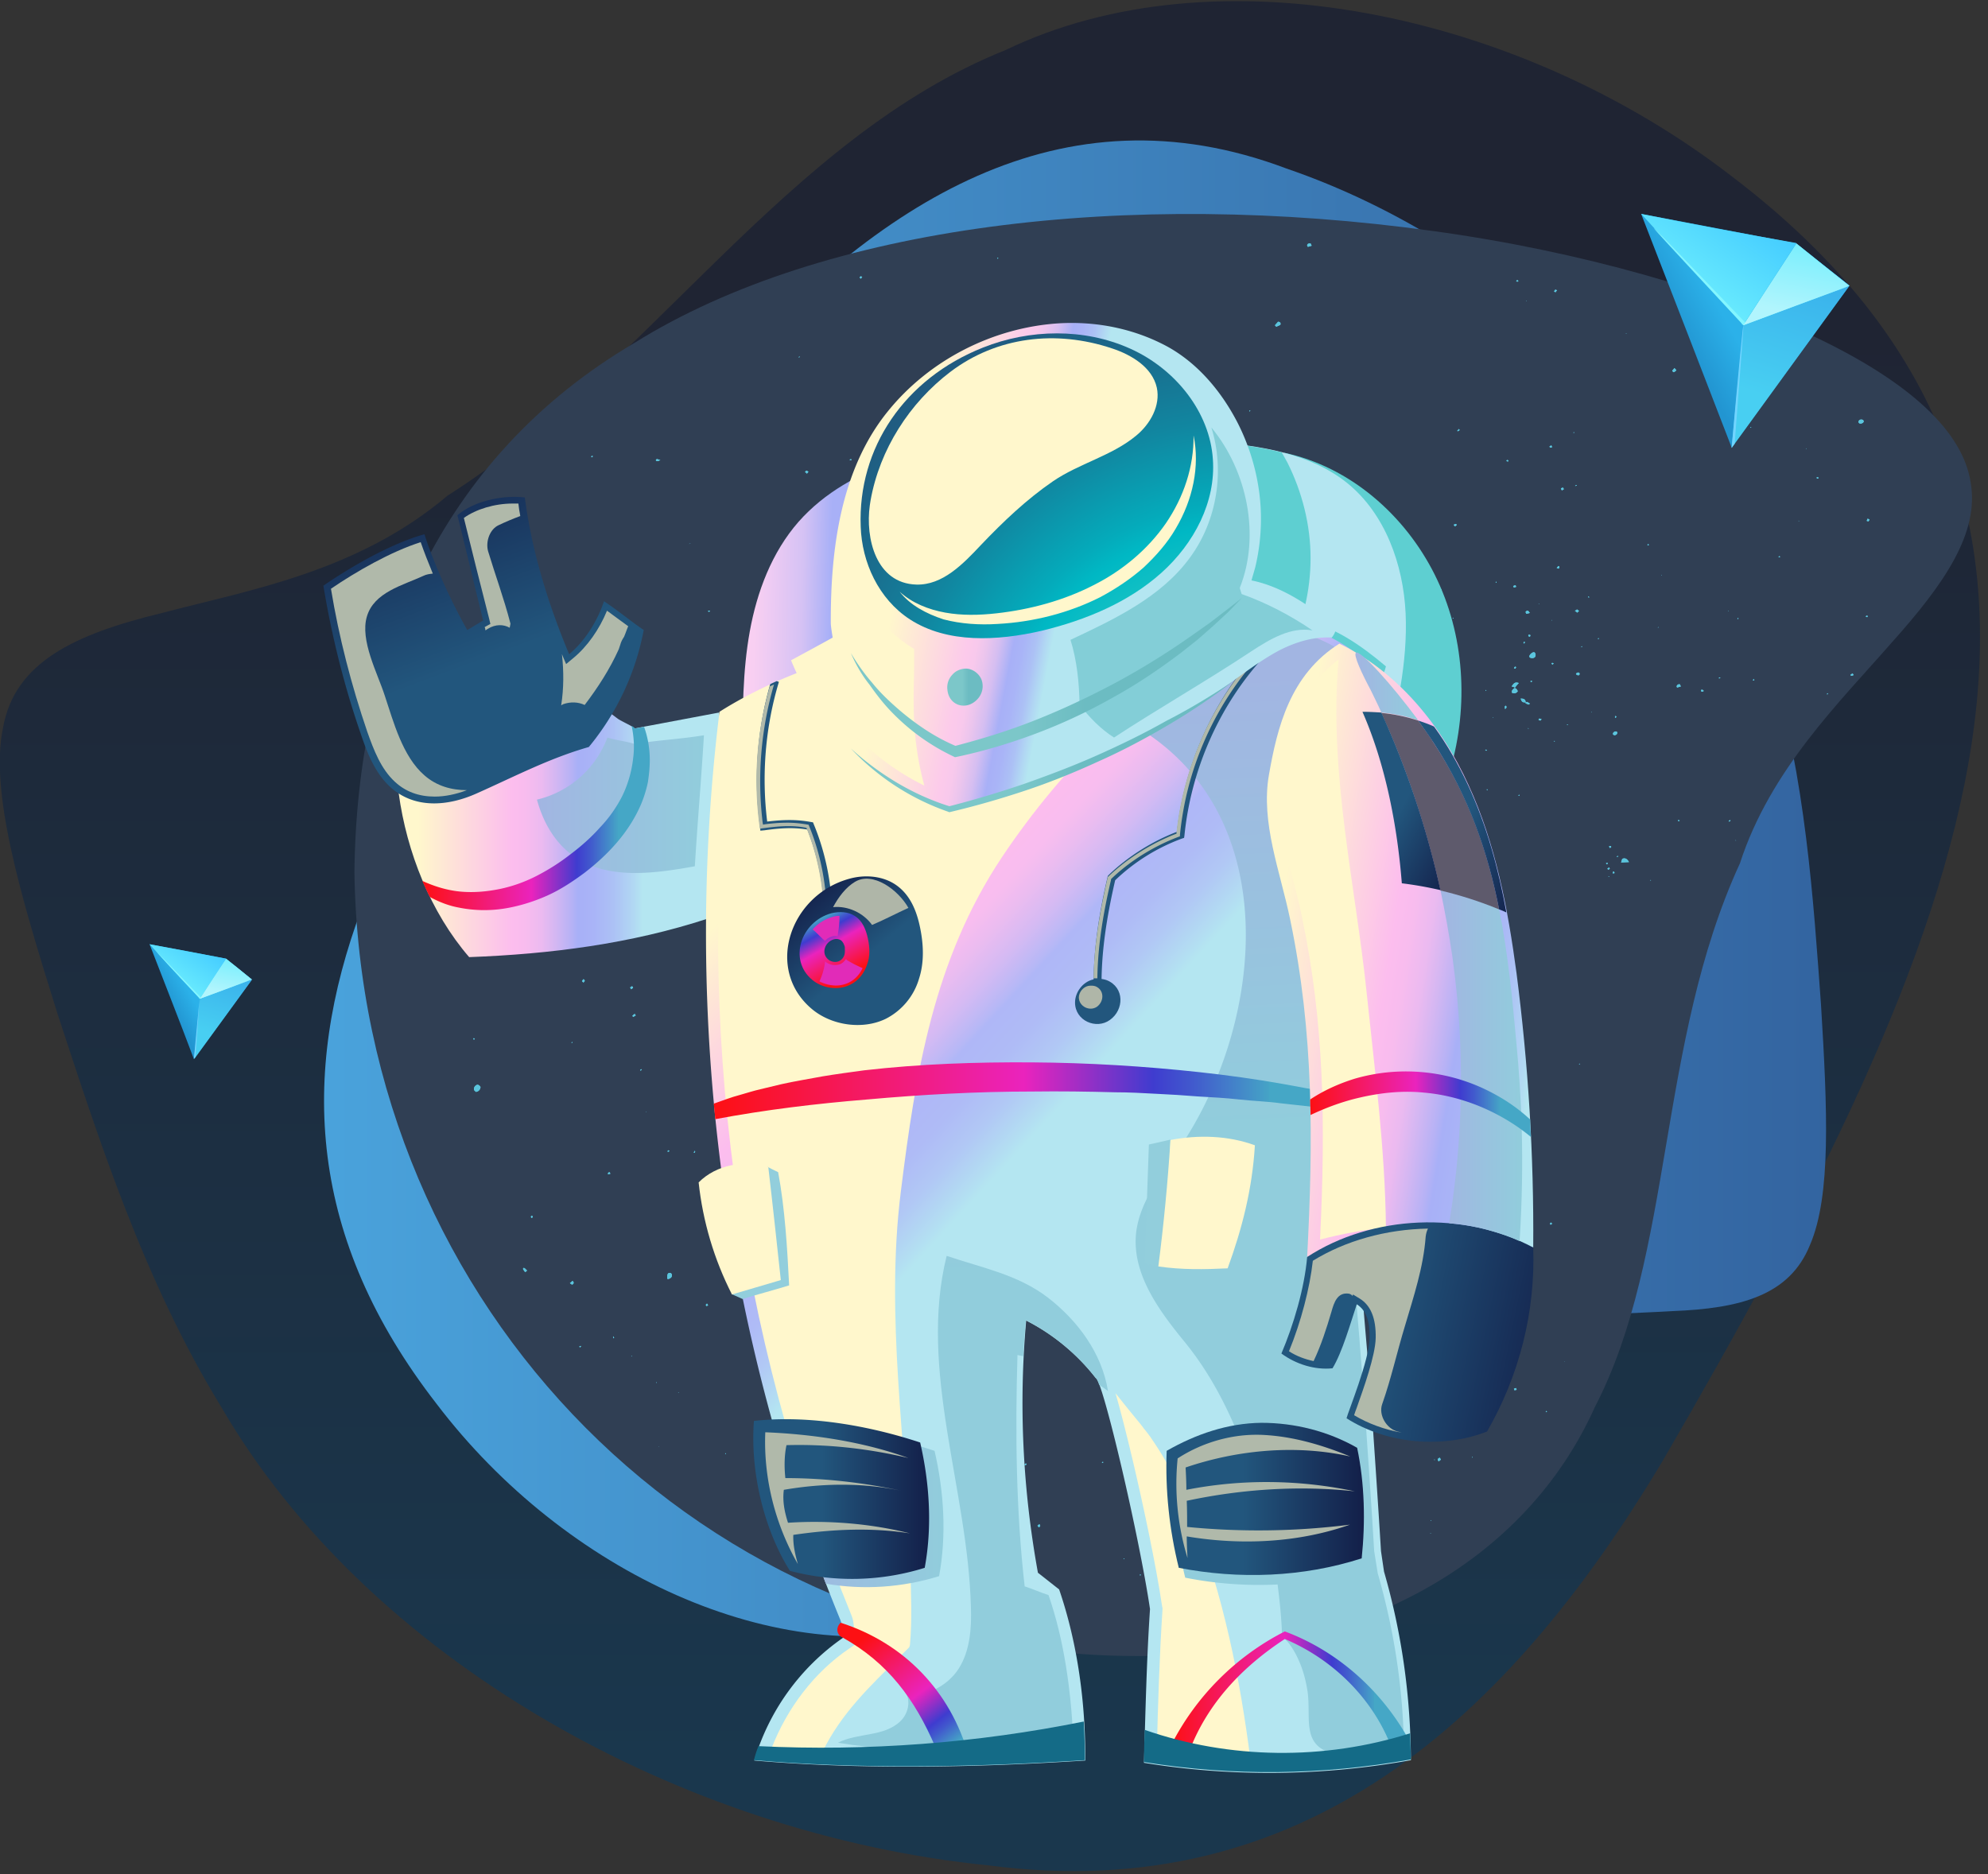 <svg xmlns="http://www.w3.org/2000/svg" xmlns:xlink="http://www.w3.org/1999/xlink" id="Layer_1" x="0" y="0" version="1.1" viewBox="87 53 525 495" xml:space="preserve"><rect x="87" y="53" width="525" height="495" fill="#333333" stroke="none"/><defs><path id="SVGID_21_5" d="M-1-1h-1l1-1z"/><path id="SVGID_18_5" d="M1 1h1L1 2z"/><path id="reuse-1" d="M269.2 196.5l-.2.2s0-.1.1-.1c0 0 .1 0 .1-.1zm256.6 8.4l.1-.1v.2zM219.5 211v.1h-.1zm237.2.2v-.1h.1zm36.7 1.4l-.1-.1h.2zm50 1.8l.1-.1v.2zm-46.6 2.3v.2h-.1zm28.2 2l-.2.1.1-.2zm-78.3 132.4l.1.1h-.2zm-6.1-60.4l-.1.1v-.2zm-90.9 18.1c-.1.1-.1.1-.2.1l-.1-.1h.3zm12.9-163.2c.9.5.9 1 .8 1.6-.1.4-.3.7-.8.7s-.8-.5-.7-1c.1-.4.4-.8.7-1.3zm-20.5 21.6c.2.3.4.4.4.6.1.4.1.8-.4.9h-.4c-.4-.3-.3-.6-.1-1l.5-.5zm26.8-17.6c0-.1.1-.3.1-.4.1.1.2.1.3.2 0 0 0 .2-.1.2h-.3zm-19.9 1.7c-.1 0-.2-.1-.2-.1 0-.1.1-.2.1-.3 0 0 .2 0 .2.1 0 0 0 .2-.1.3zm20.3 10.5c0-.1.1-.1.1-.2.1.1.2.1.3.2-.1 0-.1.1-.2.1-.1-.1-.1-.1-.2-.1zm-35.4 20l.2-.2.1.1c0 .1-.1.1-.3.1zm21.3-22.9v-.4h.2v.4h-.2zm-28.1 11l-.1-.1c0-.1.1-.1.1-.1l.1.1-.1.1zm14.3-19.8c.1 0 .3.1.3.1 0 .1 0 .2-.1.3-.1 0-.2 0-.2-.1v-.3zm28.6 1.7c0-.1 0-.2.1-.2h.2c-.1.1-.2.1-.3.2zm-32.8 92.3c.1-1 .5-1.3 1-1.4.4-.1.8 0 .9.4.2.4-.1 1-.6 1.1-.3 0-.7-.1-1.3-.1zm28.4 8.9c.2-.3.2-.5.4-.7.3-.2.7-.4 1-.1.1.1.2.3.2.4-.1.5-.5.5-.8.5-.3.1-.4 0-.8-.1zM338 236.6c-.1 0-.3 0-.4.1v-.4s.2-.1.2 0c.1.1.2.2.2.3zm10.3 17.2v.2h-.3v-.2h.3zm.5-22.8h-.2v-.3c.1 0 .2 0 .2.1v.2zm33.5 22.9c-.1 0-.2 0-.2-.1v-.1l.2.2zm-29.9-9c-.1.1-.2.1-.4.2 0-.1-.1-.2-.1-.2.1-.1.2-.1.3-.2.1 0 .1.1.2.2zm22.2 20.4v.2c-.1 0-.1 0-.2-.1v-.2c.1 0 .1.1.2.1zm-24.1-4.2c0-.1-.1-.3 0-.3 0-.1.2-.1.3-.1 0 .1.1.2 0 .2-.1.1-.2.2-.3.2zm-11-26.4c-.1 0-.2.1-.2 0v-.2c0 .1.1.2.2.2zm52.1 118.4c-.1 0-.1.1-.2.1 0-.1-.1-.1-.1-.2l.1-.1c.1.1.2.1.2.2zm44.3-63.8h-.2v-.1zm-179.3-2.1l.1.2-.1-.1zm-18.5 41c0 .1.1.1.1.2h-.3c.1-.1.1-.2.2-.2zM445 286.9h-.2v-.1zm77.9-1.3l-.1-.1c.1 0 .1-.1.1-.1l.1.1-.1.1zm-103.8 77.2l-.1-.1.1-.1.1.1-.1.1zm19.1 3c0 .1.1.1.1.2-.1 0-.1.1-.2.1s-.1-.1-.1-.1l.2-.2zm27.7 10.2h-.2l.1-.1zm13.9.2zm-130.1 1.2c-.1 0-.1.1-.2.1 0-.1-.1-.1-.1-.2s.1-.1.1-.1l.2.2zm42.4-100.1l-.1.1-.1-.1.1-.1s0 .1.1.1zm60.6 28.8l-.1.1h.1zm-.7 75v.1h-.1zm6.8 3.9c-.1.1-.1.2-.2.2l-.1-.1c.1-.1.2-.1.3-.1zm86.7-110h-.2v-.1zM430.8 388.1v-.2.2zm0 0l-.1.1.1-.1zm6.8 3.6l.2-.1-.1.2zM340 393c.1.1.1.1.1.2l-.1.1v-.3zM211.8 268.4l-.1-.2h.2zm276.4-5.5c0 .1.1.1.1.2-.1 0-.1.1-.2.1l-.1-.1c.1-.2.2-.2.2-.2zM315.5 409.5l.1-.1-.2.1zm-.1 0zm-61.6 1.6l.1.2-.2-.1zm246.3 1.6v-.1h.1zm-195.8-89.5l-.1-.2h.2zm140.2-12c-.1 0-.1.1-.2.1l-.1-.1c.1 0 .1-.1.2-.1 0-.1.1 0 .1.1zm-244.8-49.8c-.1 0-.2.1-.3.1.1-.1.1-.2.2-.3l.1.2zm66.4 159.4l.1-.1v.2zm54.6.2l.1-.1h-.1z" class="st3_5"/><path id="reuse-0" d="M489.8 238.5c.2 0 .3-.1.5-.1.2.1.5.3.7.4-.1.1-.2.4-.2.3-.3-.1-.5-.1-.8-.3-.1.1-.1-.2-.2-.3zm-2.4-30.5c-.2.1-.4.1-.6.2l-.2-.4c.2-.1.4-.2.6-.2.1 0 .1.2.2.4zm-41.5 115c.3.2.5.3.5.4.1.3-.3.6-.6.5-.1 0-.3-.2-.2-.3.1-.3.2-.5.3-.6zM241 312.5c-.1-.2-.3-.3-.3-.4.1-.2.3-.3.4-.5.1.1.4.4.3.4 0 .3-.2.4-.4.5zm271.5-35.8l-.3.3c-.1-.1-.2-.3-.3-.4.1-.1.3-.2.4-.1.1-.1.2.1.2.2zM352 358.1c-.2-.1-.3-.2-.4-.3.1-.2.3-.3.4-.4l.3.2c0 .2-.1.4-.3.5zm-3.8-69.5c-.2.1-.4.2-.6.2 0-.1-.1-.3-.1-.4.1-.1.2-.2.4-.2.1 0 .2.2.3.4zM491 214.9c-.4.1-.6.2-.9.2-.1 0-.2-.4-.2-.5.1-.2.4-.3.5-.3.2 0 .3.2.6.6zm-67.2 135.6c.2.1.2.2.3.3l-.5.5c-.1-.1-.2-.3-.2-.3.1-.2.2-.3.4-.5zm15.1-59.1c.2.1.4.2.5.3.1.1-.1.4-.2.5h-.2c-.1-.2-.2-.3-.2-.5 0 0 .1-.2.1-.3zm-71.2 54.8c-.4.2-.6.3-.9.3-.1 0-.3-.2-.3-.2 0-.1.1-.3.2-.3.3-.1.4 0 1 .2zm-6.4 110.2c-.1-.2-.3-.4-.3-.4.1-.2.3-.3.5-.4.1.1.2.3.2.4 0 .2-.2.3-.4.4zm93.5-209.1c-.4.2-.6.4-.9.4-.1 0-.3-.4-.3-.5.1-.2.3-.3.5-.3s.4.2.7.4zM409 218.5c.1.2.3.3.3.4 0 .4-.3.5-.6.4-.1 0-.2-.3-.1-.4 0-.1.2-.2.4-.4zm-74.5 112.8c-.2.1-.3.3-.5.4 0 0-.2-.1-.3-.2l.4-.4c.1-.1.3.1.4.2zm-20.1-204.7c-.2-.1-.3-.2-.4-.3.1-.1.2-.3.3-.3.1 0 .3.1.4.1-.1.1-.2.3-.3.5zM429 299c.1.3.3.6.3.7-.2.2-.5.3-.7.4l-.2-.3c.2-.3.4-.5.6-.8zm-174.8 14.9c-.1.1-.3.2-.5.4-.1-.2-.2-.3-.3-.5.2-.1.3-.2.5-.3.2.1.2.2.3.4zm322.3-82.6c-.2.1-.4.2-.6.2-.1 0-.2-.2-.2-.3.2-.1.3-.2.5-.3.1 0 .2.2.3.4zM470.8 371.2c0 .1.2.3.1.4s-.2.1-.3.2c0-.1-.1-.3-.1-.4 0-.1.2-.1.3-.2zm-17.2-61.4c-.1.4 0 .7-.2.9-.1.2-.4-.2-.3-.5.1-.1.3-.2.5-.4zm58.1-27.1c-.1-.1-.2-.2-.2-.3.2-.1.3-.2.5-.3 0 .1.1.3.1.4-.2.1-.3.2-.4.2zm-83.5 37.6c0-.1-.1-.3-.1-.4.1-.1.2-.1.4-.2 0 .1.1.3.1.4 0 .1-.2.1-.4.2zm50.9-42.9c-.2 0-.4.1-.6.1-.1 0-.1-.2-.1-.4.2-.1.4-.1.6-.2-.1.1 0 .3.1.5zm-20.3-15.1c0 .2 0 .3-.1.4-.1.2-.3.3-.5.4 0 0-.3-.2-.2-.3.1-.2.2-.4.4-.5h.4zm37.8 113.6l.3.3c-.1.1-.3.2-.4.3-.1-.1-.2-.3-.1-.4-.1-.1.1-.1.2-.2zm.3-204.8c-.2.1-.4.1-.6.1l-.1-.3c.2-.1.4-.2.5-.3 0 .1.1.3.2.5zm.9-40.9c-.2-.1-.3-.2-.4-.2.1-.2.2-.4.4-.5l.4.2c-.2.2-.3.3-.4.5zm82.4 59.8c.2.1.3.1.5.2-.1.2-.1.4-.3.5l-.4-.1c0-.2.1-.4.2-.6zm-66.7 52.6v-.4l.2-.1c.1.1.1.2.2.3-.2.1-.3.2-.4.2zm-28.6-2.9c-.1.1-.1.3-.2.4-.1.1-.2.1-.3.1v-.6c0-.1.2-.2.3-.2 0 .1.1.2.2.3zm28.3 43.5c.1.1.1.2.2.4-.1 0-.3.1-.4.1-.1 0-.1-.2-.1-.3 0-.1.2-.2.3-.2zm-103.3-82.9l.2.2c-.1.1-.2.1-.4.2 0 0-.1-.1-.2-.1.2-.1.3-.2.4-.3zm-12.6 168.2c-.1.1-.1.3-.2.4-.1 0-.3-.1-.4-.1.1-.1.1-.3.2-.4.1 0 .3.1.4.1zm90.1-241.3c.1-.1.2-.2.3-.2.1 0 .2.1.3.2-.1.1-.2.2-.3.2-.1 0-.2-.1-.3-.2zM357.9 439.5c.1.1.2.2.2.3-.1.1-.2.1-.4.2 0 0-.1-.1-.2-.1l.4-.4zm140.7-236.3c-.2-.1-.3-.1-.5-.2.2-.2.3-.4.5-.5.1.1.3.2.2.3 0 .2-.1.3-.2.4zm-149.2 108l-.3.3c-.1-.1-.1-.2-.2-.4 0 0 .1-.1.2-.1s.2.1.3.2zm97 126c.1 0 .2-.1.3-.1 0 .1.1.2.1.2-.1.1-.2.1-.3.1-.1-.1-.1-.1-.1-.2zM248.2 363c-.2.1-.4.1-.6.2 0-.1-.1-.3 0-.4s.2-.2.4-.2c0 .1.1.2.2.4zm191.3-.9h-.4c0-.1.1-.2.1-.2h.4c-.1.1-.1.1-.1.2zm-73.6-1.2c-.1.1-.2.2-.2.3-.1-.1-.1-.2-.2-.3l.1-.2c.1 0 .2.1.3.2zm58.6 68.4l-.3.3c-.1-.1-.2-.3-.3-.4.1-.1.3-.1.4-.2.1 0 .2.1.2.3zm43.2-220.4c-.1.1-.3.1-.4.2 0-.1-.2-.3-.1-.4.1-.1.3-.1.4-.1 0 0 .1.2.1.3zm-91.8 149.2c.2.2.2.3.3.4-.2.1-.3.2-.5.4 0-.1-.1-.2-.1-.2.1-.2.2-.3.3-.6zm69.3-100.7c-.1.1-.2.2-.3.2-.1-.1-.1-.2-.2-.3 0 0 .1-.1.2-.1.1.1.2.1.3.2zm22.5 71.1c-.1.1-.3.1-.4.2 0-.1-.1-.3-.1-.4.1 0 .3-.1.4-.1 0 0 0 .2.1.3zm-204.2 28.3c.1.1.2.1.3.2-.1.1-.2.2-.4.2 0 0-.2-.1-.1-.1 0-.1.1-.2.2-.3zm86.4 65.9c0 .1.2.3.1.4s-.3.1-.4.2c0-.1-.1-.3-.1-.3.1-.2.3-.2.4-.3zm35-.5c-.1 0-.3.1-.4.1s-.2-.3-.1-.3c.1-.1.2-.1.4-.2.1.2.1.3.1.4zm53.2-133c.1.1.2.2.2.3 0 .1-.2.2-.3.2 0-.1-.1-.1-.1-.2s.1-.2.2-.3zm3.6 18.1c.2.1.3.2.4.2-.1.2-.2.3-.3.4-.1 0-.2-.1-.4-.2.1 0 .2-.2.3-.4zm-55.6 113.9c-.2.1-.3.1-.5.2 0-.1-.1-.3-.1-.4.1-.1.3-.2.4-.3.1.1.1.3.2.5zm101.4-1.1c-.2 0-.4.1-.5.1s-.1-.2-.2-.4c.2-.1.4-.1.5-.2.1.1.2.2.2.5zM206.1 215.9h-.6c0-.1 0-.3.1-.4.1-.1.3-.1.4-.1 0 .2 0 .3.1.5zm230.4 98.8c.1.2.2.2.3.3-.2.1-.3.2-.5.3l-.1-.1c.1-.2.2-.3.3-.5zm-196.1 94c-.1.1-.2.1-.3.2 0-.1-.1-.2-.1-.3.1 0 .2-.1.4-.1v.2zm162-.4c-.1 0-.3.1-.4.1 0-.1-.1-.3-.1-.3.1-.1.2-.1.4-.2.1.2.1.3.1.4zm-190-80.9c-.1.1-.2.2-.3.2 0-.1-.1-.2-.1-.3 0 0 .1-.1.2-.1 0 .1.1.2.2.2zm121.8-1.9h-.4c0-.1.1-.2.1-.2h.4s-.1.1-.1.2zm138-159.2l.3.3c-.2.1-.3.2-.5.3l-.2-.1c.2-.1.3-.3.4-.5zM391 272c-.1.1-.2.1-.4.2 0-.1-.1-.3-.1-.3.1-.1.2-.1.3-.2.2 0 .2.1.2.3zm-132.1 22.3c-.2.2-.3.4-.4.4s-.3-.1-.4-.1c.2-.2.3-.4.5-.6l.3.3zm232.3-73.5c-.1.1-.1.3-.2.4-.1-.1-.3-.1-.4-.2 0-.1.1-.3.1-.4.3.1.4.1.5.2zM329.3 346.1c-.1-.2-.2-.3-.2-.4.1-.1.3-.2.4-.3 0 0 .1.1.1.2s-.2.3-.3.5zm160.4-123.4c-.1.1-.1.2-.2.3-.1-.1-.1-.2-.2-.3.1-.1.2-.2.3-.2.1.1.1.2.1.2zm-180.9 49.8c-.2.1-.3.2-.5.3-.1 0-.2-.2-.2-.2l.4-.4c.1 0 .2.1.3.3zm91.9.3c.2-.3.3-.8.5-.9s.8.2.9.4c.1.3-.2.9-.4.9-.3 0-.7-.3-1-.4zm0-4c.1-.2.1-.4.3-.5.1-.1.4.1.4.2s-.1.4-.2.5c-.2 0-.4-.1-.5-.2zm41.6 28.7c-.1.1-.3.1-.4.2 0-.1-.1-.3-.1-.4.1 0 .3-.1.4-.1 0 0 .1.2.1.3zm48.6-71c-.2-.4.8-1.4 1.3-1.2.3.1.5.9.1 1.3-.5.4-1.3.2-1.4-.1zm-247.5-52.7c-.1-.1-.2-.1-.3-.2.1-.1.2-.2.3-.2 0 0 .1.1.2.1-.1 0-.1.2-.2.3zm18 .7c-.4.2-.6.3-.9.3-.1 0-.3-.2-.3-.2 0-.1.1-.3.2-.3.3-.1.4.1 1 .2zm44.9 53.7h-.6c0-.1 0-.3.1-.3.1-.1.2-.1.4-.2 0 .2 0 .3.1.5zm72.4 45.1l.3-.3c.1.1.1.2.2.3l-.1.2c-.1-.1-.2-.2-.4-.2zm108.7-44.1c-.1.1-.1.3-.2.4-.1 0-.3-.1-.4-.1.1-.1.1-.3.2-.3.1-.2.2-.1.4 0zM274 397.8c-.2.1-.4.1-.5.2 0-.1-.1-.3-.1-.4l.3-.3c.1.1.2.3.3.5zm167.2-95.5c-.1-.1-.2-.2-.2-.3.2-.1.3-.2.5-.3 0 .1.2.3.1.4-.1.2-.3.2-.4.2zm-51.1-70.7c-.1-.1-.1-.2-.2-.4.2-.1.4-.2.5-.2 0 .1.1.3 0 .4 0 .1-.2.1-.3.2zm95.3-57c-.1.1-.1.3-.2.3s-.2-.1-.4-.1c.1-.1.1-.3.2-.3s.3.1.4.1zm-65.8 163.1v-.4s.1-.1.2-.1c.1.1.1.2.2.2-.2.2-.3.3-.4.3zm-143.7-24c-.1.1-.1.3-.2.4-.1 0-.3-.1-.4-.1.1-.1.1-.3.2-.4.1 0 .2.1.4.1zm227.5-132.4c-.1 0-.3 0-.4.1v-.2c.1 0 .3 0 .4-.1v.2zm-48.2 155.2c.1.1.3.1.3.2s-.1.3-.1.4c-.1-.1-.3-.1-.4-.2.1-.2.1-.3.2-.4zm-117.4 45c-.1.1-.1.3-.2.4-.1 0-.3-.1-.4-.2.1-.1.1-.3.2-.4.1 0 .3.2.4.2zm114.2-2.2c-.1.1-.1.3-.2.4-.1 0-.2-.1-.4-.1.1-.1.1-.3.2-.4.1-.1.2 0 .4.1zm-9.2-43.5c-.1.1-.2.1-.3.2 0-.1-.1-.3-.1-.4s.2-.1.3-.2c0 .2 0 .3.1.4zm-62-100.7l.2.2c-.1.1-.2.1-.3.2 0 0-.1-.1-.2-.1l.3-.3zm29.1 80.7c-.1-.1-.2-.1-.3-.2.1-.1.2-.2.3-.2 0 0 .1.1.2.1-.1.1-.2.2-.2.3zm-141.5-38.1c-.2.1-.3.3-.4.3s-.2-.1-.3-.2l.4-.4c0 .1.1.2.3.3zm-12.1 57.7c.1 0 .1.1.2.1l-.3.3-.1-.1c0-.2.1-.2.2-.3zm223.5 40.8l-.3.6s-.2 0-.3-.1c0-.1 0-.2.1-.2.1-.1.3-.2.5-.3zm-106.4-43.5c-.1.1-.1.3-.2.4-.1 0-.2-.1-.4-.1.1-.1.1-.3.2-.4s.3 0 .4.1zm98.3-141c-.2.1-.3.3-.5.3-.1 0-.2-.3-.3-.4.2-.1.4-.2.6-.2 0-.1.1.1.2.3zm-231.9 47.1c-.1-.1-.2-.1-.3-.2 0-.1.1-.1.1-.2h.3c0 .1-.1.3-.1.4zm101.6.1c-.1 0-.2.1-.3.1v-.2c.1 0 .2-.1.3-.1v.2zm87.3 92.6l-.2.4c-.2 0-.3-.1-.5-.2.1-.1.1-.3.2-.3s.3.1.5.1zM315.1 453.6h-.2c0-.1.1-.2.1-.3l.1.1c.1 0 .1.1 0 .2zM430 324.4c0 .1.1.3.1.3-.1.1-.2.1-.4.2 0-.1-.1-.3-.1-.4s.2-.1.4-.1zm42.5 50.9s-.1.1-.1.2l-.2-.2c.1 0 .1-.1.2-.1l.1.1zm-50.4-134.2c-.1-.1-.2-.1-.2-.2 0 0 0-.2.1-.2h.3c0 .1-.1.3-.2.4zm100-44v-.3l.2-.1c.1.1.1.2.2.2-.2.1-.3.1-.4.2zM227.7 374.5c-.1.1-.2.1-.4.2 0-.1-.1-.3-.1-.4.1-.1.2-.2.3-.2.1.1.2.2.2.4zm221.1-93.1c-.1.1-.1.3-.2.3s-.3-.1-.4-.1c.1-.1.1-.3.2-.3s.3.1.4.1zm20.7 24.5c0-.1-.1-.3-.1-.4s.2-.1.4-.2c0 .1.1.3.1.4-.1.1-.2.1-.4.2zm-173.2 8.7c-.1.1-.2.2-.2.3-.1-.1-.1-.2-.2-.3l.3-.3c0 .2 0 .2.1.3zm70.8 5.8c0 .1.1.1.1.2-.1.1-.2.1-.3.2l-.1-.1c.1-.2.2-.2.3-.3zm127-77.5c-.1.2-.2.4-.3.4-.2 0-.4-.1-.5-.2.1-.1.1-.3.2-.3.2 0 .4.1.6.1zm-179.8 87.7v.2h-.2v-.3c.1 0 .2.1.2.1zM504 334c.1 0 .1 0 .2-.1 0 .1 0 .2.1.2h-.2c-.1 0-.1-.1-.1-.1zm-18.7 2.6c-.1 0-.1 0-.2-.1.1-.1.1-.2.2-.2 0 .1.1.1.1.2 0 0-.1 0-.1.1zM350.6 121.2c0 .1-.1.1-.1.2 0-.1-.1-.1-.1-.2s.1-.1.1-.2c0 0 .1.1.1.2zm37.5 220.6h.1l-.1.2zm-111.6.3c-.1 0-.2.1-.3.1 0 0 0-.1-.1-.2.2.1.3.1.4.1zm11.2-.1c.1 0 .1.1.2.1-.1.1-.2.1-.3.2 0-.1-.1-.1-.1-.2.1 0 .2-.1.2-.1zm109.2 3.3c-.1 0-.2.1-.3.1v-.4s.1-.1.2-.1c0 .2 0 .3.1.4zm88.8.6v.2c-.1 0-.1 0-.2.1v-.3c.1-.1.1 0 .2 0zm-228 .8l-.1.1v-.3c0 .1 0 .2.1.2zm213.5.2c-.1.1-.2.2-.3.2-.1 0-.2-.1-.3-.2.1-.1.2-.2.3-.2.1 0 .2.1.3.2zm-8.8 1.4c0 .1 0 .2-.1.2s-.1 0-.2-.1c0-.1 0-.2.1-.2.1.1.2.1.2.1zm-29.3.5l.2-.1v.2zm-2.6 1.1c.1 0 .2 0 .2.1s0 .1-.1.2c-.1 0-.2 0-.2-.1 0 0 .1-.1.1-.2zm17.3 2.8c0 .1 0 .1-.1.2-.1-.1-.2-.1-.2-.2 0 0 .1-.1.1-.2l.2.2zm-102.4.4l.2-.1v.2zm-75 4.4c-.1 0-.2-.1-.2-.1.1-.1.1-.2.2-.4.1 0 .2.1.2.1-.1.2-.1.3-.2.4zM386.3 141h-.1s0-.1-.1-.2h.3c-.1.1-.1.2-.1.2zm130.1.1v-.1l.2.1zM415.2 357.8s0 .1-.1.1-.1 0-.2-.1c0 0 0-.1.1-.1 0 .1.1.1.2.1zm-6.1 2.9c0-.1-.1-.1-.1-.2.1 0 .2-.1.2-.1v.2c0 .1-.1.1-.1.1zm39.6 5.1h-.1v-.2zm-14.5 3.9v.2c-.1 0-.1 0-.2.1v-.3h.2zm-133.7 3.6c-.1 0-.1 0-.2.1 0-.1.1-.2.1-.3.1.1.1.1.1.2zm33 6c-.1.1-.1.2-.2.3l-.1-.1c0-.1.1-.2.2-.3l.1.1zm11.7 4.8c0-.1-.1-.1-.1-.2.1 0 .2-.1.2-.1v.2c.1 0 0 .1-.1.1zM417 161.4c.1 0 .1 0 .2.1-.1.1-.2.1-.2.2l-.1-.1c0-.1.1-.1.1-.2zm-33 1.1c-.1.1-.3.1-.4.1 0 0-.1-.1-.1-.2.1-.1.3-.1.4-.2 0 .1 0 .3.1.3zm61.3 229.3h.1v.2h-.3c.1-.1.2-.1.2-.2zm104.2-225.9c-.1 0-.1.1-.2.1l-.1-.1c.1 0 .1-.1.2-.1l.1.1zm-47 1.4s0-.1.1-.1h.2s0 .1-.1.1h-.2zm-115.3 1.4s0-.1.1-.1h.2s0 .1-.1.1c-.1.1-.1 0-.2 0zm8.3 231.5v.1h-.1zm-15.2 1v.1l-.2-.1zm-131.1 5.1l-.2.2c0-.1-.1-.2-.1-.4 0 0 .1-.1.1-.2 0 .2.1.3.2.4zm62.3-231.7c0-.1-.1-.1-.1-.2.1-.1.2-.1.4-.1 0 0 .1.1.1.2-.2 0-.3 0-.4.1zm-4.4 232.5c-.1 0-.1 0-.2-.1.1-.1.1-.2.2-.2 0 .1.1.1.1.2 0 0-.1 0-.1.1zm142.5.4c-.1 0-.1.1-.2.1l-.1-.1c.1-.1.2 0 .3 0zM339.8 177.9c0-.1-.1-.1-.1-.2.1-.1.2-.1.4-.2 0 0 .1.1.1.2-.1.1-.2.1-.4.2zm-44 231.1c0 .1 0 .1-.1.2l-.2-.2.1-.1c.1 0 .2 0 .2.1zm271.5-229.8c-.1.1-.2.2-.3.2s-.2-.1-.3-.2l.1-.1c.2-.1.3 0 .5.1zm-229.1 1.4c.1-.1.2-.1.4-.2 0 0 .1.1.1.2-.1.1-.2.1-.4.2 0 0 0-.2-.1-.2zm-20.9 235.9c-.1 0-.1.1-.2.1 0-.1-.1-.2-.1-.4 0 0 .1-.1.2-.1 0 .2.1.3.1.4zm78.4 0c0-.1-.1-.1-.1-.2.1 0 .1-.1.2-.1v.2c0 .1 0 .1-.1.1zm-135.3 1.9c0-.1-.1-.2-.1-.3 0 0 .1 0 .1-.1v.4zm92.2-229.7c0 .1-.1.1-.1.2-.1-.1-.2-.1-.3-.2.1 0 .1-.1.2-.1s.1.1.2.1zm56.2 229.2c0 .1-.1.1-.1.2-.1-.1-.2-.1-.2-.2.1 0 .1-.1.2-.1l.1.1zm18 4.4c0 .1-.1.1-.1.2v-.3l.1.1zm-14.6 3.2c-.1 0-.2.1-.3.1v-.4s.1-.1.2-.1c0 .1 0 .3.1.4zm83.3.3c0 .1 0 .1-.1.2l-.2-.2.1-.1c.1 0 .2 0 .2.1zm-110.7 1.6c0 .1 0 .1-.1.2-.1 0-.1 0-.2-.1 0-.1 0-.2.1-.2 0 0 .1 0 .2.1zm92.4 3.8c0 .1.1.3.1.4 0 0-.1.1-.2.1 0-.1-.1-.3-.1-.4.1 0 .2 0 .2-.1zm-84.9 5.5l.1-.2.1.2zm73.6 1.9l-.1.1v-.3c.1.1.1.2.1.2zm-111.7.7c0-.1-.1-.2 0-.2h.1s0 .1-.1.2zm23.9.1c0-.1-.1-.1-.1-.2.1 0 .2-.1.3-.1 0 .1.1.2 0 .2 0 .1-.1.1-.2.1zm64.3-.6s0 .1-.1.1c0-.1-.1-.1-.1-.2.1.1.2.1.2.1zm114.7-238.7c-.1.1-.2.1-.3.1 0 0-.1-.1-.1-.2.1 0 .2-.1.3-.1 0 .1.1.2.1.2zM435.9 450.7l.2.1h-.2zm11.9 2.2c0 .1-.1.1-.1.2-.1-.1-.1-.2-.2-.3l.1-.1c.1.1.2.1.2.2zM482 206.7c.1 0 .1 0 .2-.1v.3h-.2v-.2zm-41.1 256.7c.1 0 .2 0 .2.1s0 .1-.1.2c-.1 0-.1 0-.2-.1.1-.1.1-.1.1-.2zm65.5-252.8c.1 0 .1-.1.2-.1 0 .1 0 .2.1.3h-.2c-.1-.1-.1-.2-.1-.2zm-122.6 254h.1v.2h-.2s.1-.1.1-.2zm-31.6 2.9l-.2-.1h.2zm53.2.2l-.1.1c-.1-.1-.1-.2-.1-.4l.1-.1c0 .2.1.3.1.4zm-13.2-254.1c-.1 0-.1 0-.2-.1l.2-.2s.1.1.2.1c-.1.1-.1.2-.2.2zm-4 255.5s-.1.1-.1 0c0 0-.1-.1-.1-.2.1 0 .2 0 .3-.1-.1.2-.1.3-.1.3zM274.1 214.6c0-.1-.1-.2-.1-.3h.4l.1.2c-.2 0-.3.1-.4.1zm305.8 1c.1 0 .2.1.4.1-.1.1-.1.2-.2.3-.1 0-.2-.1-.4-.1.1-.1.1-.2.2-.3zm-109 .7c-.1 0-.1.1-.2.1 0-.1-.1-.2-.1-.2h.2s0 .1.1.1zm75.1.2c-.1 0-.1 0-.2-.1l.2-.2c0 .1.1.1.1.2 0 0-.1 0-.1.1zm-48.7 11.7c-.1.1-.2.3-.2.3-.1 0-.3-.1-.4-.2.1-.1.1-.2.2-.2s.2 0 .4.1zm43.6 3.8c.1 0 .2-.1.3-.1 0 0 .1.1.1.2-.1 0-.2.1-.4.1.1 0 .1-.1 0-.2zm-49.4.8c.1.1.1.2 0 .3s-.3 0-.3-.1c-.1-.1.2-.2.3-.2zm12.5-2.1c.2.1.2.5 0 .6-.2.2-.8-.1-.8-.3s.6-.5.8-.3zm5.2-9.1v.2c-.1 0-.2 0-.2-.1s.2-.2.2-.1zm-4.5 2.3c-.1 0-.1-.1-.1-.1 0-.1.2-.1.2-.1 0 .1 0 .2-.1.2zM453 234.1v.2l-.1-.1zm26.5 1.2v.1c-.1 0-.1 0-.2.1v-.3c.1.1.1.1.2.1zm56.8-.1c.2-.1.6.1.6.3 0 .1-.5.3-.6.1a.3.3 0 010-.4zm33.3.9c.1 0 .1 0 .1.1s0 .1-.1.2c-.1 0-.1 0-.1-.1s.1-.2.1-.2zm-88.4 6.4l.2.1h-.2zm19.6 2s0-.1.1-.1h.2s0 .1-.1.1h-.2zm-54.6.8c.1 0 .1 0 .2-.1v.3h-.2v-.2zm51.4 3.5c-.1 0-.1 0-.2.1 0-.1 0-.2-.1-.2h.2c.1 0 .1 0 .1.1zm-68.5 2.3c0 .1-.1.2-.1.2-.1-.1-.2-.2-.2-.4 0 .1.2.1.3.2zm50.4.2c-.1-.1-.2-.1-.3-.2.1 0 .1-.1.2-.1s.2.1.3.1l-.2.2zm-155.5.8l.1-.1.1.1zm128.5 5.4c0-.1-.1-.1-.1-.2.1 0 .2-.1.4-.1l.1.1c-.1.1-.3.1-.4.2zm20.4 3.3c-.1 0-.1 0-.2-.1.1-.1.1-.2.2-.2 0 .1.1.1.1.2 0 0 0 .1-.1.1zm7 .8c-.1 0-.1.1-.2.1 0-.1-.1-.1-.1-.2h.2c.1 0 .1.1.1.1zm-21 .7l.3-.3-.3.3c-.1 0 0 0 0 0zm71.7 7.4c-.1.1-.2.2-.3.2s-.1-.1-.2-.2l.1-.1c.1 0 .3.1.4.1zm13.3-.1c0 .1.1.1.1.2-.1.1-.2.1-.4.2l-.1-.1c.2-.2.3-.3.4-.3zm-70.8 4.8c.1-.1.2-.1.4-.2 0 0 .1.1.1.2-.1.1-.2.1-.4.2 0 0 0-.1-.1-.2zm40.8 4.8c.1 0 .2-.1.4-.1l.1.1c-.1 0-.2.1-.4.1 0 .1 0 0-.1-.1zm-2.6 2.1c-.1-.1-.1-.2-.2-.3.1 0 .2-.1.4-.1 0 0 .1.1.1.2-.1.1-.2.1-.3.2zm.5 3.1l.2.1-.2.1zM385.2 286c-.1 0-.1 0-.2-.1l.2-.2.1.1c0 .1-.1.2-.1.2zm53 .9c0 .1.1.1.1.2s-.1.1-.1.2c-.1-.2 0-.3 0-.4zm45.6 10.7l.2.2c-.1.1-.2.1-.4.2 0 0-.1-.1-.2-.1.1-.2.3-.2.4-.3zm-128.2 3.1c-.1 0-.1.1-.2.1 0-.1-.1-.2-.1-.3h.2c0 .1 0 .2.1.2zm40.6 1.9c-.1 0-.2.1-.2.1v-.1c0-.1 0 0 .2 0zm67.1 2.1l.1-.1.1.2zm-18.3 1.2s0-.1.1-.1h.2s0 .1-.1.1c0 .1-.1 0-.2 0zm35.1.5c0-.1-.1-.2-.1-.3 0 0 .1 0 .2-.1-.1.2-.1.3-.1.4zm-114.2 4.3c-.1.1-.1.2-.2.4-.1-.1-.2-.1-.2-.1 0-.1.1-.2.2-.4.1 0 .2 0 .2.1zm113 1.7c0 .1.1.1.1.2-.1.1-.2.1-.4.2 0 0-.1-.1-.1-.2.2-.1.3-.2.4-.2zm-83.3 3.9c0 .1 0 .1.1.2h-.2s0-.1-.1-.1c0 0 .1-.1.2-.1zm10.3 1.9c0 .1-.1.1-.1.2-.1-.1-.1-.2-.2-.2.1 0 .1-.1.2-.1 0-.1 0 0 .1.1zm1.1 5.8c-.1 0-.1.1-.2.1 0-.1-.1-.2-.1-.3h.2c.1.1.1.2.1.2zm30.5.1c-.1 0-.1.1-.2.1 0-.1 0-.2-.1-.3h.2c.1.1.1.2.1.2zm-64.6 1.4c-.1-.1-.2-.2-.2-.3 0-.1.1-.2.2-.2l.1.1c0 .1 0 .2-.1.4zm117.2-192.9l-.1-.1h.2zm-191.9 14.7c-.1 0-.1.1-.2.1l-.1-.1c.1 0 .1-.1.2-.1 0-.1.1 0 .1.1zM564 171.4v.2l-.1-.1zm-224.8 3c-.1 0-.1.1-.2.1s-.1-.1-.1-.1c.1 0 .1-.1.2-.1 0 0 0 .1.1.1zm222.9 16.2l-.1.1v-.2zm-292.8 6v-.1h-.1z" class="st3_5"/></defs><style>.st3_5{fill:#5bc5dd}.st5_5{fill:#5ecfd1}.st8_5{fill:#fff7cc}.st11_5{fill:#22567d}.st12_5{fill:#b0b9aa}.st13_5{fill:#afb6a8}.st21_5{fill:#92cedc}.st51_5{fill:#6cedfd}.st52_5{fill:#83f6ff}.st54_5{fill:#71d4ff}</style><linearGradient id="SVGID_1_5" x1="348.42" x2="348.42" y1="1230.55" y2="849.96" gradientTransform="translate(0 -710.4)" gradientUnits="userSpaceOnUse"><stop offset="0" stop-color="#1a374d"/><stop offset="1" stop-color="#1f2433"/></linearGradient><path fill="url(#SVGID_1_5)" fill-rule="evenodd" d="M145.3 424.4c-20.4-33.3-32.4-71.1-43-103.3-10.2-32.4-18-59.1-14.5-75.9 3.1-17.3 18.9-24.7 42-30.3 22.7-6 51.6-10.8 75.4-31 52.9-33.5 89.2-94.4 147.4-117.7 55.2-26.6 135.2-10.4 191.9 33.5C657.3 185.5 606.2 300.9 526 439c-40.6 67.8-94.6 117.6-177.9 106.7-81.5-8.2-164.1-54.5-202.8-121.3" clip-rule="evenodd"/><linearGradient id="SVGID_2_5" x1="168.05" x2="570.88" y1="1352.08" y2="1352.08" gradientTransform="translate(0 -1064.4)" gradientUnits="userSpaceOnUse"><stop offset="0" stop-color="#4aa3dc"/><stop offset="1" stop-color="#3364a0"/></linearGradient><path fill="url(#SVGID_2_5)" fill-rule="evenodd" d="M554.7 228.3c9.1 30.1 11.2 62.5 13.2 90.1 1.7 27.7 2.7 50.4-2.9 63.4-5.4 13.4-18.4 16.8-36.4 17.5-17.8 1.1-39.9.2-61.1 12.5-45 18.3-82.7 61.3-129.7 70.4-45.5 12.3-101.6-13.8-135.5-58.4-67.8-87.4-9.6-171.9 74.2-269.7 42-47.8 90.8-79 150.2-56.6 58.7 20.1 111.4 70.8 128 130.8" clip-rule="evenodd"/><path fill="#303f54" fill-rule="evenodd" d="M465.3 114c39.5 5.4 75.8 16.1 100.8 27.9 25.3 12 39.2 25.1 41.3 38.4 2.4 13.4-6.9 26.9-20.9 42.5-13.7 15.7-32 33.5-40 58.2-21.9 47.6-17.4 103.3-38.3 143.6-18.3 40.8-62 66-120.6 65.8-115 0-205.3-91.9-207-207 .6-57 22.1-109.3 73.9-139.8 50.1-31.3 130.5-40.7 210.8-29.6" clip-rule="evenodd"/><path d="M322.8 453.3c-.4-1-.4-1.7 0-2.3.2-.3.6-.5 1-.2.5.2.7.8.4 1.2-.3.4-.8.8-1.4 1.3zM212.7 341.4c-.1-.1-.4-.3-.5-.5-.2-.6.3-1.3.9-1.4.3 0 .8.4.8.7-.1.6-.5 1.1-1.2 1.2zm140-23.4c-.5-.9-.3-1.4.1-1.8.3-.3.6-.4 1-.2.4.3.5.9.1 1.2-.4.3-.8.5-1.2.8zm102.1-73.7c-.2-.3-.4-.7-.4-1s.2-.7.5-.9c.2-.1.6-.1.8 0 .2.1.2.5.2.8-.2.6-.3 1.1-1.1 1.1zm-93.2 109.9c0-.9-.1-1.3 0-1.7.1-.2.4-.4.7-.5.2-.1.5 0 .6.1s.2.4.2.6c0 .7-.6.9-1.5 1.5zm155.6-73.5c-.6 0-1.2.1-2.1.1.2-.5.2-.9.4-1 .8-.3 1.3.2 1.7.9zm-108.4 72.6c.1-.5 0-1 .2-1.5.1-.2.6-.3 1-.4.1.3.4.8.3 1-.2.4-.7.8-1 1.1-.2 0-.3-.1-.5-.2zm-87.1-109l.4-2.3c.9-.1 1.1.5 1.3 1.2-.4.3-.8.6-1.7 1.1zM270 278.4c-.4-1.1-.1-1.5.4-1.8.2-.1.5-.1.6 0s.3.5.2.6l-1.2 1.2zm111.4 32.2c0-.3-.1-.6 0-.7.1-.4.4-.7.8-.6.1 0 .3.1.3.3.2.5-.1.7-.4.9-.1 0-.3 0-.7.1zm-118.1 80.2c-.1-.1-.1-.1-.1-.2 0-1 .1-1.4.7-1.4.2 0 .5.2.5.4.2.7-.3 1-.8 1.2h-.3zm315.9-226.5c-.1.5-1 .8-1.3.4-.1-.1-.1-.3-.1-.4.2-.5.7-.6 1.2-.4.1.1.1.3.2.4zm-92.1 70.3c-.3-.1-.5-.2-.9-.3.5-.7.8-1.3 1.9-.9-.5.5-.8.9-1 1.2zm-.1.1c.1.1.3.1.4.2.2.2.4.5.4.7-.1.2-.4.4-.7.5-.3.1-.6-.1-.8-.1-.2-.8.4-1 .7-1.3zm-30.5 169.2c-.2-.4-.4-.6-.4-.7.1-.3.4-.5.6-.8.2.2.5.5.5.6-.1.3-.4.6-.7.9zm-32.8-265c.3-.3.5-.6.8-.9.1-.1.5.1.6.2.1.2.1.5 0 .6-.3.2-.7.3-1 .5-.2-.1-.3-.2-.4-.4zm-59.4 224.2c.1.1.2.2.3.4.1.5.2.9-.4 1.1-.1 0-.3 0-.4-.1-.4-.4-.2-.8.2-1.2 0-.2.1-.2.3-.2zm26.1-35.5c.3.2.6.4.5.5-.1.3-.2.5-.4.7-.1.1-.4-.1-.6-.2.2-.3.3-.6.5-1zm52.2-34.3c.1.3.2.5.2.7-.1.3-.2.5-.4.7 0 0-.3 0-.4-.1-.3-.3-.3-.7 0-1 .1-.1.3-.2.6-.3zm14.4-52.1c.2.3.6.5.5.7 0 .2-.3.4-.5.6-.1-.2-.4-.4-.4-.7 0-.1.2-.3.4-.6zm-25.6 30.2c.2.4.4.7.6 1.1 0 0-.2.2-.3.2-.4 0-.8-.5-.7-.9-.1-.2.1-.2.4-.4zm-8.3-11.2c.4 0 .8-.1 1.2-.1 0 0 .1.3.1.4-.1.4-.8.5-1.1.3-.1-.1-.1-.2-.2-.6zm1.8-11.7c.4 0 .8-.1 1.2-.1 0 0 .1.3.1.4-.1.4-.8.5-1.1.3-.1 0-.1-.2-.2-.6zm65-10c-.7.1-1.1-.1-1.3-1 .8 0 1.3.2 1.3 1zm-37.2 67.7c-.1-.2-.2-.5-.1-.7s.4-.4.7-.5c0 0 .3.2.3.3 0 .2-.1.5-.2.6-.2.2-.5.2-.7.3 0-.1 0 0 0 0zm-227.5 81.7c.2 0 .3 0 .4.1l.6.6c-.2.1-.3.3-.5.4-.2-.2-.4-.5-.5-.7-.1-.1-.1-.2 0-.4zm288.9-141.5c0 .6-.3.7-.7.8-.1 0-.3-.1-.4-.2-.2-.3.2-.8.6-.8.2-.1.4.1.5.2zm15.1-96.2c.2.3.4.4.5.6-.2.2-.4.4-.7.5-.1 0-.3-.2-.4-.4.2-.2.4-.4.6-.7zm-95.8-32.3l-1 .3s-.2-.2-.2-.4c0-.4.5-.6.9-.5.1.1.1.3.3.6zm8.2 286.9c-.2-.4-.4-.6-.4-.7.1-.2.4-.4.6-.6.1.2.4.4.3.5.1.3-.2.5-.5.8zm-170.1-136c-.5.2-.8.3-1.1.5-.1-.1-.2-.3-.2-.4l.6-.6c.2-.1.4.2.7.5zm259.4-34.5l-1 .3s-.2-.3-.1-.4c.1-.4.6-.6.9-.4 0 0 0 .2.2.5zm-71.7 144.5c-.2.2-.4.4-.6.4-.1 0-.4-.3-.4-.4 0-.2.3-.4.4-.4.2 0 .3.3.6.4zM472.8 234c-.9.3-1.2.6-1.4.5-.2-.1-.3-.4-.5-.6.3-.1.5-.2.8-.2.3 0 .5.1 1.1.3zm-176.5 31.7l.4.4c-.2.2-.3.4-.5.6-.1-.1-.4-.3-.4-.4.1-.3.3-.4.5-.6zm-58.8 126.2c.3-.2.5-.4.7-.6.1.2.3.3.3.5s-.2.4-.4.5c-.1 0-.3-.2-.6-.4zm109.8-8.3c-.2.1-.3.3-.5.4-.1-.2-.2-.3-.4-.5.2-.1.3-.3.5-.3.1 0 .2.2.4.4zm-47.2-205.5c-.2-.2-.3-.3-.5-.4.1-.2.3-.4.4-.4s.3.2.5.3c-.1.1-.2.3-.4.5zm131.3 153.4c-.5.3-.7.5-.9.5-.1 0-.3-.3-.3-.4 0-.2.3-.3.4-.4.3 0 .5.1.8.3zm71.5-117.1c.3-.2.4-.4.6-.4.1 0 .3.2.5.4-.2.1-.3.3-.5.4-.1-.1-.3-.3-.6-.4zM333.7 346.6c-.3-.3-.5-.4-.5-.6s.2-.4.3-.5c.1-.1.5.1.5.2 0 .3-.1.5-.3.9zm17.6 55.1c-.2.2-.4.4-.6.4-.1 0-.3-.2-.4-.4.2-.1.3-.4.5-.4.1 0 .3.3.5.4zm-96.4-80.5c-.2.1-.5.3-.7.4l-.2-.3c.2-.2.4-.4.6-.5.1 0 .1.2.3.4zm77.4-61.2c-.2-.2-.3-.3-.5-.3l.6-.6c.1.1.4.3.4.4-.1.2-.3.3-.5.5zm105.8 85.7c-.2-.3-.4-.5-.3-.7s.3-.4.5-.6c.1.2.3.3.3.5 0 .3-.2.4-.5.8zm34.2-.7c-.2-.4-.3-.6-.3-.8 0-.2.2-.4.4-.5.1 0 .4.2.4.3 0 .3-.2.5-.5 1zM500 182.2c-.2.1-.4.3-.5.3s-.2-.3-.3-.5c.2-.1.4-.2.6-.2 0 0 .1.3.2.4zm-37 36c.2-.7.6-.8 1.3-.4-.5.2-.9.3-1.3.4zm3.9 220.8c-.1-.3-.3-.5-.2-.6.1-.2.3-.3.5-.4.1.2.3.4.3.5-.1.2-.4.3-.6.5z" class="st3_5"/><use class="st3_5" xlink:href="#reuse-0"/><use class="st3_5" xlink:href="#reuse-1"/><path d="M199.6 261.3l.3-.3c.3.3.1.4-.1.5l-.2-.2zm121.1 159.6l-.1.2.1-.1zm-75.4-162.1c-.1 0-.1.1-.2.1s-.1-.1-.1-.2c.1 0 .1-.1.2-.1 0 0 .1.1.1.2zM261 435l-.1.1v-.1zm168.2 0l-.1.1v-.1zM286.3 255.4l-.2.1v-.2zM278.7 437l-.1.1c0-.1-.1-.1-.1-.2l.1-.1c0 .1.1.1.1.2zm197 .9l.2-.1v.2zM464 252.5l-.1.1v-.1zm-131.7 71.1v-.1h.1zm4.3 127.6h.1v.1zm11.9 0h.1v.1zM358.6 343v.1h-.1zm132-97.5l-.1-.2.2.1zM465 454.6l-.1.1-.1-.1.1-.1s0 .1.1.1zm-.3 3.3h.2l-.1.1zm42.5-216.8l.1-.1v.2zm-95.7 76.1v.2h-.1zm22.4-22.6l-.1-.2.1.1zM333.3 471.2l.1.1h-.1zm92.1.1l-.2.2c-.1-.1-.1-.1-.1-.2s.1-.1.2-.2c0 .1.1.1.1.2zm-78.5-231.8zm0 0l.1-.1-.1.1zm82.7 69.6v.2h-.1zm9.3-17.7l-.1-.1.1.1zm111.2-59.1l.2.4h-.4zM322.8 453.3c-.4-1-.4-1.7 0-2.3.2-.3.6-.5 1-.2.5.2.7.8.4 1.2-.3.4-.8.8-1.4 1.3zM212.7 341.4c-.1-.1-.4-.3-.5-.5-.2-.6.3-1.3.9-1.4.3 0 .8.4.8.7-.1.6-.5 1.1-1.2 1.2zm140-23.4c-.5-.9-.3-1.4.1-1.8.3-.3.6-.4 1-.2.4.3.5.9.1 1.2-.4.3-.8.5-1.2.8zm102.1-73.7c-.2-.3-.4-.7-.4-1s.2-.7.5-.9c.2-.1.6-.1.8 0 .2.1.2.5.2.8-.2.6-.3 1.1-1.1 1.1zm-93.2 109.9c0-.9-.1-1.3 0-1.7.1-.2.4-.4.7-.5.2-.1.5 0 .6.1s.2.4.2.6c0 .7-.6.9-1.5 1.5zm155.6-73.5c-.6 0-1.2.1-2.1.1.2-.5.2-.9.4-1 .8-.3 1.3.2 1.7.9zm-108.4 72.6c.1-.5 0-1 .2-1.5.1-.2.6-.3 1-.4.1.3.4.8.3 1-.2.4-.7.8-1 1.1-.2 0-.3-.1-.5-.2zm-87.1-109l.4-2.3c.9-.1 1.1.5 1.3 1.2-.4.3-.8.6-1.7 1.1zM270 278.4c-.4-1.1-.1-1.5.4-1.8.2-.1.5-.1.6 0s.3.5.2.6l-1.2 1.2zm111.4 32.2c0-.3-.1-.6 0-.7.1-.4.4-.7.8-.6.1 0 .3.1.3.3.2.5-.1.7-.4.9-.1 0-.3 0-.7.1zm-118.1 80.2c-.1-.1-.1-.1-.1-.2 0-1 .1-1.4.7-1.4.2 0 .5.2.5.4.2.7-.3 1-.8 1.2h-.3zm315.9-226.5c-.1.5-1 .8-1.3.4-.1-.1-.1-.3-.1-.4.2-.5.7-.6 1.2-.4.1.1.1.3.2.4zm-92.1 70.3c-.3-.1-.5-.2-.9-.3.5-.7.8-1.3 1.9-.9-.5.5-.8.9-1 1.2zm-.1.1c.1.1.3.1.4.2.2.2.4.5.4.7-.1.2-.4.4-.7.5-.3.1-.6-.1-.8-.1-.2-.8.4-1 .7-1.3zm-30.5 169.2c-.2-.4-.4-.6-.4-.7.1-.3.4-.5.6-.8.2.2.5.5.5.6-.1.3-.4.6-.7.9zm-32.8-265c.3-.3.5-.6.8-.9.1-.1.5.1.6.2.1.2.1.5 0 .6-.3.2-.7.3-1 .5-.2-.1-.3-.2-.4-.4zm-59.4 224.2c.1.1.2.2.3.4.1.5.2.9-.4 1.1-.1 0-.3 0-.4-.1-.4-.4-.2-.8.2-1.2 0-.2.1-.2.3-.2zm26.1-35.5c.3.2.6.4.5.5-.1.3-.2.5-.4.7-.1.1-.4-.1-.6-.2.2-.3.3-.6.5-1zm52.2-34.3c.1.3.2.5.2.7-.1.3-.2.5-.4.7 0 0-.3 0-.4-.1-.3-.3-.3-.7 0-1 .1-.1.3-.2.6-.3zm14.4-52.1c.2.3.6.5.5.7 0 .2-.3.4-.5.6-.1-.2-.4-.4-.4-.7 0-.1.2-.3.4-.6zm-25.6 30.2c.2.4.4.7.6 1.1 0 0-.2.2-.3.2-.4 0-.8-.5-.7-.9-.1-.2.1-.2.4-.4zm-8.3-11.2c.4 0 .8-.1 1.2-.1 0 0 .1.3.1.4-.1.4-.8.5-1.1.3-.1-.1-.1-.2-.2-.6zm1.8-11.7c.4 0 .8-.1 1.2-.1 0 0 .1.3.1.4-.1.4-.8.5-1.1.3-.1 0-.1-.2-.2-.6zm65-10c-.7.1-1.1-.1-1.3-1 .8 0 1.3.2 1.3 1zm-37.2 67.7c-.1-.2-.2-.5-.1-.7s.4-.4.7-.5c0 0 .3.2.3.3 0 .2-.1.5-.2.6-.2.2-.5.2-.7.3 0-.1 0 0 0 0zm-227.5 81.7c.2 0 .3 0 .4.1l.6.6c-.2.1-.3.3-.5.4-.2-.2-.4-.5-.5-.7-.1-.1-.1-.2 0-.4zm288.9-141.5c0 .6-.3.7-.7.8-.1 0-.3-.1-.4-.2-.2-.3.2-.8.6-.8.2-.1.4.1.5.2zm15.1-96.2c.2.3.4.4.5.6-.2.2-.4.4-.7.5-.1 0-.3-.2-.4-.4.2-.2.4-.4.6-.7zm-95.8-32.3l-1 .3s-.2-.2-.2-.4c0-.4.5-.6.9-.5.1.1.1.3.3.6zm8.2 286.9c-.2-.4-.4-.6-.4-.7.1-.2.4-.4.6-.6.1.2.4.4.3.5.1.3-.2.5-.5.8zm-170.1-136c-.5.2-.8.3-1.1.5-.1-.1-.2-.3-.2-.4l.6-.6c.2-.1.4.2.7.5zm259.4-34.5l-1 .3s-.2-.3-.1-.4c.1-.4.6-.6.9-.4 0 0 0 .2.2.5zm-71.7 144.5c-.2.2-.4.4-.6.4-.1 0-.4-.3-.4-.4 0-.2.3-.4.4-.4.2 0 .3.3.6.4zM472.8 234c-.9.3-1.2.6-1.4.5-.2-.1-.3-.4-.5-.6.3-.1.5-.2.8-.2.3 0 .5.1 1.1.3zm-176.5 31.7l.4.4c-.2.2-.3.4-.5.6-.1-.1-.4-.3-.4-.4.1-.3.3-.4.5-.6zm-58.8 126.2c.3-.2.5-.4.7-.6.1.2.3.3.3.5s-.2.4-.4.5c-.1 0-.3-.2-.6-.4zm109.8-8.3c-.2.1-.3.3-.5.4-.1-.2-.2-.3-.4-.5.2-.1.3-.3.5-.3.1 0 .2.2.4.4zm-47.2-205.5c-.2-.2-.3-.3-.5-.4.1-.2.3-.4.4-.4s.3.2.5.3c-.1.1-.2.3-.4.5zm131.3 153.4c-.5.3-.7.5-.9.5-.1 0-.3-.3-.3-.4 0-.2.3-.3.4-.4.3 0 .5.1.8.3zm71.5-117.1c.3-.2.4-.4.6-.4.1 0 .3.2.5.4-.2.1-.3.3-.5.4-.1-.1-.3-.3-.6-.4zM333.7 346.6c-.3-.3-.5-.4-.5-.6s.2-.4.3-.5c.1-.1.5.1.5.2 0 .3-.1.5-.3.9zm17.6 55.1c-.2.2-.4.4-.6.4-.1 0-.3-.2-.4-.4.2-.1.3-.4.5-.4.1 0 .3.3.5.4zm-96.4-80.5c-.2.1-.5.3-.7.4l-.2-.3c.2-.2.4-.4.6-.5.1 0 .1.2.3.4zm77.4-61.2c-.2-.2-.3-.3-.5-.3l.6-.6c.1.1.4.3.4.4-.1.2-.3.3-.5.5zm105.8 85.7c-.2-.3-.4-.5-.3-.7s.3-.4.5-.6c.1.2.3.3.3.5 0 .3-.2.4-.5.8zm34.2-.7c-.2-.4-.3-.6-.3-.8 0-.2.2-.4.4-.5.1 0 .4.2.4.3 0 .3-.2.5-.5 1zM500 182.2c-.2.1-.4.3-.5.3s-.2-.3-.3-.5c.2-.1.4-.2.6-.2 0 0 .1.3.2.4zm-37 36c.2-.7.6-.8 1.3-.4-.5.2-.9.3-1.3.4zm3.9 220.8c-.1-.3-.3-.5-.2-.6.1-.2.3-.3.5-.4.1.2.3.4.3.5-.1.2-.4.3-.6.5z" class="st3_5"/><use class="st3_5" xlink:href="#reuse-0"/><use class="st3_5" xlink:href="#reuse-1"/><path d="M199.6 261.3l.3-.3c.3.3.1.4-.1.5l-.2-.2zm121.1 159.6l-.1.2.1-.1zm-75.4-162.1c-.1 0-.1.1-.2.1s-.1-.1-.1-.2c.1 0 .1-.1.2-.1 0 0 .1.1.1.2zM261 435l-.1.1v-.1zm168.2 0l-.1.1v-.1zM286.3 255.4l-.2.1v-.2zM278.7 437l-.1.1c0-.1-.1-.1-.1-.2l.1-.1c0 .1.1.1.1.2zm197 .9l.2-.1v.2zM464 252.5l-.1.1v-.1zm-131.7 71.1v-.1h.1zm4.3 127.6h.1v.1zm11.9 0h.1v.1zM358.6 343v.1h-.1zm132-97.5l-.1-.2.2.1zM465 454.6l-.1.1-.1-.1.1-.1s0 .1.1.1zm-.3 3.3h.2l-.1.1zm42.5-216.8l.1-.1v.2zm-95.7 76.1v.2h-.1zm22.4-22.6l-.1-.2.1.1zM333.3 471.2l.1.1h-.1zm92.1.1l-.2.2c-.1-.1-.1-.1-.1-.2s.1-.1.2-.2c0 .1.1.1.1.2zm-78.5-231.8zm0 0l.1-.1-.1.1zm82.7 69.6v.2h-.1zm9.3-17.7l-.1-.1.1.1zm111.2-59.1l.2.4h-.4z" class="st3_5"/><g><linearGradient id="SVGID_3_5" x1="192.3" x2="278.17" y1="-333.86" y2="-333.86" gradientTransform="matrix(1 0 0 -1 0 -62)" gradientUnits="userSpaceOnUse"><stop offset=".06" stop-color="#fff7cc"/><stop offset=".35" stop-color="#fcbdee"/><stop offset=".39" stop-color="#f8bcee"/><stop offset=".44" stop-color="#ebbaf0"/><stop offset=".48" stop-color="#d5b7f2"/><stop offset=".53" stop-color="#b7b2f5"/><stop offset=".55" stop-color="#a8b0f7"/><stop offset=".6" stop-color="#a9b4f7"/><stop offset=".66" stop-color="#acc1f5"/><stop offset=".72" stop-color="#b1d7f3"/><stop offset=".75" stop-color="#b4e6f1"/></linearGradient><path fill="url(#SVGID_3_5)" d="M274 295.6c-20.5 6.7-41.6 9.4-63.1 10.2-10.2-11.8-16.5-27.8-18.6-43.2 5.3-9.8 14.4-17.5 24.9-21.2s23.8-5.9 32.5 1.1c1.3 1.1 3.6 1.8 4.9 2.9l22.3-4.2c2.5 18.2 1.2 36.4-2.9 54.4z"/><path d="M426.2 172.6c17.3 3.7 31.8 16.4 39.7 32.2 7.9 15.8 9 34.6 4.1 51.5-7.1.8-14 2.3-21.1 1.3s-14.2-4-18.8-9.5c-4.7-5.7-6.1-13.4-7-20.7-2-17.8-.2-37.1 3.1-54.8z" class="st5_5"/><linearGradient id="SVGID_4_5" x1="211.06" x2="461.79" y1="-273.16" y2="-277.74" gradientTransform="matrix(1 0 0 -1 0 -62)" gradientUnits="userSpaceOnUse"><stop offset=".17" stop-color="#fff7cc"/><stop offset=".28" stop-color="#fcd1f2"/><stop offset=".3" stop-color="#f8cff2"/><stop offset=".32" stop-color="#ebcaf3"/><stop offset=".35" stop-color="#d5c2f4"/><stop offset=".37" stop-color="#b7b6f6"/><stop offset=".38" stop-color="#a8b0f7"/><stop offset=".48" stop-color="#a9b4f7"/><stop offset=".58" stop-color="#acc1f5"/><stop offset=".69" stop-color="#b1d7f3"/><stop offset=".75" stop-color="#b4e6f1"/></linearGradient><path fill="url(#SVGID_4_5)" d="M452.8 253.4c3-12.6 6-25.4 5.4-38.4-.6-12.9-5.4-26.3-15.4-34.4-9.8-7.9-23-9.9-35.6-10.9-17.8-1.4-35.7-1.4-53.5-.1-10.2.8-20.4 2-30.1 5.2s-18.9 8.3-25.7 16c-7.1 8.1-11 18.5-12.9 29s-1.9 21.3-1.9 32c56.2 9.1 113.7 11.4 169.7 1.6z"/><path d="M430.6 216.7c.3-1.1.8-2.4 1-3.5 1-4.2 1.5-8.5 1.5-12.8 0-8.7-2.2-17.4-6.1-25.2l-1.5-2.7c-6-1.5-12.2-2.3-18.4-2.7-17.8-1.4-35.7-1.4-53.5-.1-6.3.5-12.7 1.1-19 2.3-12.6 15.5-15.2 36.8-15.1 56.1 0 1.2.2 2.4.5 3.6-3.5 1.9-7.4 4-11 6 2.8 7 6.8 13.4 11.7 19.1 26.1 2.7 52.3 3.7 78.5 2.4 9.3-4.7 18.2-10.1 26.6-16.1 3.9-2.8 7.8-5.8 12.1-8 4.3-2.3 9.1-3.8 13.9-3.4.7-1 .9-1.5 1.2-2.7-6.5-5.5-14-10.8-22.4-12.3z" class="st5_5"/><linearGradient id="SVGID_5_5" x1="273.6" x2="379.75" y1="-348.94" y2="-446.58" gradientTransform="matrix(1 0 0 -1 0 -62)" gradientUnits="userSpaceOnUse"><stop offset=".06" stop-color="#fff7cc"/><stop offset=".35" stop-color="#fcbdee"/><stop offset=".4" stop-color="#f8bdef"/><stop offset=".44" stop-color="#ebbcf0"/><stop offset=".49" stop-color="#d5baf3"/><stop offset=".54" stop-color="#b7b8f6"/><stop offset=".55" stop-color="#afb7f7"/><stop offset=".61" stop-color="#afbbf6"/><stop offset=".67" stop-color="#b1c8f5"/><stop offset=".73" stop-color="#b3def2"/><stop offset=".75" stop-color="#b4e6f1"/></linearGradient><path fill="url(#SVGID_5_5)" d="M455.9 240.4c-1.8-9.5-12.8-17.5-21.2-20.7-9.7-3.7-21.6-3.9-31.9-4.3-43-1.7-94.4 5.7-125.8 25.6-9.9 81 .9 164.3 31.9 239.8.6 1.4.4 3.3.7 4.8a60.2 60.2 0 00-23.4 32.4c26.8 2.3 56.3 2 87.4 0 .1-15.1-2-30.9-6.9-45.2-1.8-1.4-3.8-3-5.6-4.4-4-22.1-5.1-44.3-3.1-66.6 7.1 3.6 13.5 8.9 18.4 15.2 1.8.5 11.4 41.4 14.3 61-.9 13.3-1.2 27.4-1.6 40.6 23.3 3.8 47.3 3.5 70.5-.7-.1-17-2.4-33.5-7.1-49.8l-.8-5.4c-.8-13.1-1.7-26.2-2.6-39.4-1.3-18.6-3.6-37.4-3.5-55.9.1-19.5.9-38.9 2.5-58.3 1.6-19.5 4.6-38.7 7.4-58.1.5-3.1.9-6.3.6-9.4-.1-.5-.1-.9-.2-1.2z"/><path d="M290.7 514.9c4.4.3 8.9.6 13.5.8 5-10.2 12.4-17.2 20.7-25.4l2.1-2.1.1-.1c.1-.3.2-.5.2-.6.6-6.6.3-13.4.1-20-1-33.5-6.7-66.3-2.5-99.8 3.9-31.4 8.7-61.3 26.7-88.3 16.1-24.1 37-44.3 61.2-60.2-2.6-.2-5.2-.3-7.8-.3l-2.4-.1c-3.9-.2-7.9-.2-11.9-.2-44.3 0-85.5 9.1-110.7 24.4-9.6 80.5 1.4 162.2 31.8 236.5.6 1.4.7 2.8.7 3.9 0 .6.1 1.1.2 1.5l.5 2.2-1.9 1.3c-9.2 6.2-16.5 15.8-20.6 26.5zm101.8.6c8.1 1.2 16.4 1.9 24.7 2.1-2.7-20.9-7-43.1-15.4-64.4-.9-2.3-4.3-9.7-6.9-14.2-1.3-2.3-2.7-4.4-4.2-6.6-.4-.5-.7-.9-.9-1.2-.5-.6-1-1.2-1.4-1.8-2.3-2.8-4.6-5.6-6.8-8.4 1.1 3.8 2.6 9.5 4.7 18.4 2.6 11.1 6 27 7.6 37.9l.1.4v.4c-.8 12.2-1.2 25-1.5 37.4z" class="st8_5"/><linearGradient id="SVGID_6_5" x1="417.06" x2="422.43" y1="-292.93" y2="-412.83" gradientTransform="matrix(1 0 0 -1 0 -62)" gradientUnits="userSpaceOnUse"><stop offset="0" stop-color="#a2b5e2"/><stop offset="1" stop-color="#91cddc"/></linearGradient><path fill="url(#SVGID_6_5)" d="M450.8 468.4v-.1l-.9-5.6c-.7-11.9-1.6-24.7-2.6-39.3-.4-5.6-.9-11.3-1.3-16.9-1.1-12.9-2.2-26.1-2.2-39.2.1-19.4.9-39.1 2.5-58.5 1.5-18.3 4.2-36.6 6.9-54.4l.6-3.8c.4-3 .9-6 .6-8.9 0-.3-.1-.6-.1-.9-1.6-8.3-11.3-16.1-20.2-19.5a48.5 48.5 0 00-11.8-2.8c-15.2 2.2-29.4 12.8-33.3 27.6 37.2 24 31.5 77.4 9.7 109.8-4.8 7.2-10.8 14.3-11.7 23-1 10.7 6.1 20.3 12.9 28.6 6.1 7.5 10.6 15.9 14.2 24.7-6.1 1.1-11.9 3.5-17.3 6.6-.4 10.4.7 20.8 3.2 30.9 8 1.6 16.3 2.2 24.4 1.8v.1c.5 3.8.9 7.7 1.1 11.6 0 .8 0 1.4.4 2.1.5.8 1.3 1.4 1.8 2.2 1.1 1.5 1.9 3.1 2.6 4.8 1 2.4 1.6 4.9 2 7.4 1 7-1.7 14.1 6.5 16.4 6 1.7 12.8 1.2 19-.2-.2-16.4-2.5-31.9-7-47.5z"/><linearGradient id="SVGID_7_5" x1="341.11" x2="342.9" y1="-321.68" y2="-452.32" gradientTransform="matrix(1 0 0 -1 0 -62)" gradientUnits="userSpaceOnUse"><stop offset="0" stop-color="#a2b5e2"/><stop offset="1" stop-color="#91cddc"/></linearGradient><path fill="url(#SVGID_7_5)" d="M363.7 395.7c-8-6.1-17.3-7.8-26.7-11-7.5 30.2 5.6 61.6 6.4 92.7.2 5.6-.2 11.5-3.2 16.3-3 4.7-9.5 8.3-14.5 5.8 2 2.2 1.3 5.9-.8 8-2.1 2.1-5.1 3-8 3.5-2.9.6-5.9.9-8.6 2.3 20.2 3.4 41.9 1.9 62.1-1.5-.6-12.5-2.4-25.7-6.5-37.5-2.2-.7-4.1-1.6-6.3-2.3-2.3-20.1-2.5-40.9-1.9-61.1l1.5.3c.2-3.2.4-6.3.7-9.5 7.1 3.6 13.5 8.9 18.4 15.2.2.1.6.7 1 1.9.8.5 1.5 1 2.3 1.6-1.6-10-8-18.6-15.9-24.7z"/><path d="M377.9 311.9h-2.1c.1-8.1 1.2-16.5 3.7-27.3l.1-.3.2-.2c5.1-4.9 11.5-8.9 18-11.4 1.9-17 9-33.4 20.1-46.2l1.6 1.4c-11 12.6-18 28.9-19.7 45.7l-.1.7-.6.2a50.7 50.7 0 00-17.6 11c-2.4 10.4-3.5 18.6-3.6 26.4z" class="st11_5"/><path d="M375.8 311.4c.1-7.8 1.3-16.1 3.7-26.6v-.1l.1-.1c5-4.8 11.4-8.8 17.8-11.3l.3-.1v-.4c1.8-16.7 8.8-32.8 19.6-45.4l.7.6a82.45 82.45 0 00-19.4 45.6v.3l-.3.1c-6.4 2.4-12.8 6.3-17.8 11.1l-.1.1v.2c-2.4 10.3-3.5 18.3-3.6 26h-1z" class="st12_5"/><path d="M370.9 317.8c0-2.8 2.1-5.5 4.8-6.1 1.2-.3 2.5-.2 3.6.2 4.7 1.9 4.6 7.8.8 10.5-3.6 2.6-9.2.2-9.2-4.6z" class="st11_5"/><path d="M371.9 316.5c0-1.4 1.1-2.8 2.5-3.1.6-.1 1.3-.1 1.9.1 2.4 1 2.3 4 .4 5.4-1.9 1.3-4.7 0-4.8-2.4z" class="st13_5"/><path d="M287.7 271.3l.1 1.1 1.1-.1c4.2-.6 7.6-.8 11.3-.2 2.9 7.3 4.5 15.5 4.4 23.1h2.1c.1-8.1-1.6-16.8-4.8-24.5l-.2-.5-.6-.1c-3.9-.7-7.3-.6-11.5-.1-1.5-12.3-.5-25 3.1-36.9l-.6-.2c-.6.3-1.1.5-1.7.8a91.8 91.8 0 00-2.7 37.6z" class="st11_5"/><path d="M304.5 294.7c0-7.5-1.6-15.6-4.4-22.7l-.1-.3-.3-.1c-1.5-.3-3-.4-4.6-.4-1.9 0-4 .2-6.9.6l-.5.1-.1-.5c-1.7-12.3-.8-25.1 2.7-37.1.4-.2.7-.3 1.1-.5a91.37 91.37 0 00-3 36.4l.1.6.6-.1c2.4-.3 4.2-.4 5.9-.4 1.8 0 3.6.2 5.3.5h.2l.1.2c3.1 7.4 4.7 15.8 4.7 23.6l-.8.1z" class="st12_5"/><linearGradient id="SVGID_8_5" x1="299.79" x2="325.03" y1="-349.84" y2="-379.95" gradientTransform="matrix(1 0 0 -1 0 -62)" gradientUnits="userSpaceOnUse"><stop offset="0" stop-color="#131f49"/><stop offset=".61" stop-color="#22567d"/></linearGradient><path fill="url(#SVGID_8_5)" d="M311.3 285.1c3.9-1.1 8.4-.8 11.8 1.3 4.2 2.6 6 7.2 6.9 11.7.9 4.4 1.1 9.1-.3 13.4a17.4 17.4 0 01-8.8 10.6c-6.2 3-14.4 1.7-19.5-2.6-12.5-10.5-5.8-30.1 9.9-34.4z"/><linearGradient id="SVGID_9_5" x1="311.22" x2="301.68" y1="-372.64" y2="-355.46" gradientTransform="matrix(1 0 0 -1 0 -62)" gradientUnits="userSpaceOnUse"><stop offset="0" stop-color="#fd1013"/><stop offset=".48" stop-color="#ea23bd"/><stop offset=".68" stop-color="#3f3ccf"/><stop offset=".74" stop-color="#4159cd"/><stop offset=".86" stop-color="#45a4c6"/><stop offset=".86" stop-color="#45a7c6"/></linearGradient><path fill="url(#SVGID_9_5)" d="M316.2 300.9c-.5-2.3-1.4-4.7-3.5-6-1.7-1.1-4-1.2-6.1-.7-8.1 2.2-11.5 12.3-5.1 17.6 2.6 2.2 6.8 2.9 10 1.3 2.3-1.1 3.8-3.2 4.5-5.4.8-2.1.7-4.5.2-6.8zm-6.2 4.3c-.2.7-.7 1.3-1.3 1.6-.9.5-2.2.3-3-.4-1.9-1.6-.9-4.6 1.5-5.3.6-.2 1.3-.1 1.8.2.6.4.9 1.1 1.1 1.8 0 .7.1 1.4-.1 2.1z"/><path fill="#e12bb8" d="M304.9 301.5c.5-.6 1.2-1 2-1.2.3-.1.6-.1.9-.1.1 0 .3 0 .4.1.1-.5.1-.9.2-1.4.2-1.3.3-2.7.3-4-.6 0-1.3.1-1.9.3-2 .6-3.8 1.7-5.2 3.3 1.1.8 2.2 2.2 3.3 3zm5.8 5.1l-.3-.3c-.3.5-.8 1-1.4 1.3a4.01 4.01 0 01-3.9-.5l-.2-.2c-.2 1.8-.7 3.6-1.5 5.3 1.3.7 2.9 1.1 4.4 1.1 1.2 0 2.4-.3 3.4-.8 1.6-.8 2.8-2.1 3.6-3.8-1.4-.6-2.8-1.3-4.1-2.1z"/><path d="M326.9 292.8c-2.7-4.8-9.4-9.7-14.1-6.9-2.5 1.5-4.4 4.1-5.8 6.7 3.9-.4 8 1.5 10.3 4.7 2.9-1.2 6.7-3.2 9.6-4.5z" class="st13_5"/><linearGradient id="SVGID_10_5" x1="275.5" x2="446.1" y1="-403.09" y2="-403.09" gradientTransform="matrix(1 0 0 -1 0 -62)" gradientUnits="userSpaceOnUse"><stop offset="0" stop-color="#fd1013"/><stop offset=".48" stop-color="#ea23bd"/><stop offset=".68" stop-color="#3f3ccf"/><stop offset=".74" stop-color="#4159cd"/><stop offset=".86" stop-color="#45a4c6"/><stop offset=".86" stop-color="#45a7c6"/></linearGradient><path fill="url(#SVGID_10_5)" d="M436 345.6c3.3.5 6.6.9 10 1.3 0-1.2.1-2.4.1-3.5-3.1-.7-6.2-1.4-9.4-2.1-3.6-.7-7.3-1.3-10.9-2-7.3-1.3-14.6-2.3-21.9-3.1-14.7-1.6-29.5-2.5-44.3-2.6s-29.6.4-44.4 2.1c-3.7.5-7.4 1-11 1.6l-5.5 1c-1.8.3-3.7.7-5.5 1.1l-5.4 1.3c-1.8.4-3.6 1-5.4 1.5-2.3.6-4.6 1.5-6.9 2.3.1 1.4.3 2.7.4 4.1 13.3-2.5 26.6-4.1 40.1-5.2 14.5-1.3 29-2.1 43.6-2.1 7.3-.1 14.6 0 21.9.2 3.6 0 7.3.2 10.9.4l5.5.3 5.5.4c3.6.2 7.3.4 10.9.8s7.3.5 10.9 1c3.5.4 7.2.8 10.8 1.2z"/><linearGradient id="SVGID_11_5" x1="417.68" x2="521.18" y1="-363.03" y2="-379.43" gradientTransform="matrix(1 0 0 -1 0 -62)" gradientUnits="userSpaceOnUse"><stop offset=".06" stop-color="#fff7cc"/><stop offset=".35" stop-color="#fcbdee"/><stop offset=".39" stop-color="#f8bcee"/><stop offset=".44" stop-color="#ebbaf0"/><stop offset=".48" stop-color="#d5b7f2"/><stop offset=".53" stop-color="#b7b2f5"/><stop offset=".55" stop-color="#a8b0f7"/><stop offset=".6" stop-color="#a9b4f7"/><stop offset=".66" stop-color="#acc1f5"/><stop offset=".72" stop-color="#b1d7f3"/><stop offset=".75" stop-color="#b4e6f1"/></linearGradient><path fill="url(#SVGID_11_5)" d="M491.9 382.5c-1.2-.2-2.5-.5-3.7-.7-6.2-1-12.7-1.7-19.1-1.8-12.4-.3-24.9 1.1-36.9 5 1.6-30.4 1.8-59.1-4.5-89.2-2.6-12.6-7.8-25.5-5.6-38.1 2.2-12.6 5.6-26.5 18.6-34.7 15.5 7.5 27 21.7 34.1 37.3 7.2 15.6 10.4 32.7 12.7 49.8 3.1 24 4.6 48.2 4.4 72.4z"/><path d="M453 377.2c-.2-20.7-3-41.9-5.1-62.1-2.9-28.1-10.1-58.3-7.4-87.9-10.2 7.5-13.1 19.5-15.2 31.1-1.6 8.7.8 17.7 3.2 27.2.8 3.2 1.7 6.4 2.3 9.6 5.9 27.9 6.3 54.5 4.8 85.3 5.7-1.5 11.4-2.5 17.4-3.2z" class="st8_5"/><linearGradient id="SVGID_12_5" x1="500.27" x2="418.26" y1="-474.03" y2="-457.06" gradientTransform="matrix(1 0 0 -1 0 -62)" gradientUnits="userSpaceOnUse"><stop offset="0" stop-color="#131f49"/><stop offset=".61" stop-color="#22567d"/></linearGradient><path fill="url(#SVGID_12_5)" d="M491.9 382.5c.6 17-3.7 33.9-12.2 48.6-11.7 4.6-26.5 3.3-37.1-3.5.4-1.7 6-15.3 6.1-21.2.1-4.1-.8-7.3-3.4-8.9-1.7 5.1-3.8 12.6-6.4 16.9-4.7.5-9.7-1.1-13.5-3.9 3.2-7.5 6.1-17.3 6.8-25.5 17.2-11.2 41.5-12.2 59.7-2.5z"/><path d="M433.7 386c-.8 7.2-3.1 16.1-6.3 23.9 2 1.3 4.2 2.1 6.5 2.6 2-4.2 3.4-8.6 4.7-13 .7-2.5 1.6-5.3 4.7-4.8.3.1.7.3.9.6l.1-.4 1.8 1.1c2.9 1.8 4.3 5.2 4.2 10.4-.1 4.7-3.2 13.3-5 18.4-.3.7-.5 1.4-.7 2 3.7 2.2 8 3.8 12.6 4.6-.4-.1-.8-.2-1.1-.3-2.9-.7-5.1-4.3-4.1-7.2 2.4-6.8 3.9-13.7 6-20.6 2.3-7.8 4.9-15.5 5.5-23.7.1-.8.3-1.5.6-2.1-11.1.2-21.8 3.2-30.4 8.5z" class="st12_5"/><linearGradient id="SVGID_13_5" x1="196.07" x2="230.57" y1="-232.24" y2="-324.42" gradientTransform="matrix(1 0 0 -1 0 -62)" gradientUnits="userSpaceOnUse"><stop offset="0" stop-color="#131f49"/><stop offset=".61" stop-color="#22567d"/></linearGradient><path fill="url(#SVGID_13_5)" d="M210.4 219.4c1.4-.8 2.8-1.7 4.2-2.5-2.3-9.2-4.5-18.6-6.8-27.8 4.4-3.8 12-5.4 17.8-4.7 1.8 14.1 6.2 28.2 11.7 41.4 4.2-3.5 7.5-8.8 9.2-14 3.5 2.3 7.1 5.3 10.5 7.6a68.4 68.4 0 01-14.5 30.9c-10.5 3-19.8 7.9-29.7 12.3-7.4 3.3-16.3 4.2-22.8-1.8-3.9-3.6-6-8.8-7.7-13.9-4.4-12.7-7.7-25.9-9.9-39.2 7.4-5.1 18-11.2 26.7-13.6 2.3 7.5 7.4 18.5 11.3 25.3z"/><path d="M241.4 239.2c3.5-4.6 6.6-9.4 9-14.7.1-.4.3-.8.4-1.2.2-.8.6-1.5 1-2.1.4-.9.7-1.9 1.1-2.8l-2.2-1.6-3.4-2.5c-2 4.9-5.2 9.5-9 12.6l-1.8 1.5-.9-2.1c-.1-.2-.1-.4-.2-.5.5 4.5.5 9-.2 13.5.2-.1.3-.2.5-.3 2-.7 4-.6 5.7.2zm-25.2-22.7l.3 1.3-1.1.6c-.1.1-.2.1-.4.2.1.3.2.6.2.9.2-.1.4-.3.6-.4 2.1-1.3 4.2-1.2 5.8-.3.1-.3.1-.7.2-1v-.1c-1.7-6.6-4.1-13.1-5.9-19.1-.7-2.5.4-5.8 2.8-6.9 1.9-.9 3.8-1.7 5.7-2.4-.2-1.1-.4-2.2-.5-3.3h-1.5c-4.8 0-9.7 1.5-12.9 3.8 1.1 4.3 2.1 8.6 3.2 12.9 1.2 4.6 2.3 9.2 3.5 13.8zm-17.1 41.3c-5.8-5-8.2-14.2-10.5-21.1-1.9-5.9-6.6-14.6-4.7-20.9 1.9-6.4 9.5-8.2 14.9-10.7.8-.4 1.6-.5 2.5-.6-1.2-2.9-2.3-5.7-3.2-8.3-7.9 2.5-17.1 7.8-23.7 12.3 2.1 12.8 5.4 25.5 9.6 37.8 1.7 4.8 3.6 9.8 7.3 13.2 2.8 2.6 6.3 3.9 10.5 3.9 2.7 0 5.6-.6 8.5-1.7-4.1 0-8-1.1-11.2-3.9z" class="st12_5"/><path d="M289.7 361.2c.9.5 1.8.9 2.8 1.4 1.8 9.7 2.4 20 2.9 29.9-4.2 1.3-8.1 2.3-12.3 3.6l-2.9-1.3c3.1-10.9 6.5-22.7 9.5-33.6z" class="st21_5"/><path d="M293.2 391.1l-12.9 3.8c-4.7-9.2-7.7-19.3-8.8-29.6 4.7-4.7 12-6 18.4-4 1.1 9.3 2.3 20.5 3.3 29.8z" class="st8_5"/><path d="M392.9 387.4l-3.6-.6 1.1-31.5 5.7-1.3c-.3 11.6-1.4 22.7-3.2 33.4z" class="st21_5"/><path d="M411.2 388c-6.2.3-12.1.4-18.3-.5 1.4-10.9 2.5-22.2 3.2-33.4 7.4-1.4 15.2-1.2 22.3 1.4-.7 11.6-3.4 22.1-7.2 32.5z" class="st8_5"/><linearGradient id="SVGID_14_5" x1="291.5" x2="336.21" y1="-513.16" y2="-513.16" gradientTransform="matrix(1 0 0 -1 0 -62)" gradientUnits="userSpaceOnUse"><stop offset="0" stop-color="#a2b5e2"/><stop offset="1" stop-color="#91cddc"/></linearGradient><path fill="url(#SVGID_14_5)" d="M333.8 436.2c-13.1-4.3-28.5-7-42.3-5.8 3.9 13.8 8.5 27.5 13.6 40.9 10 1.7 20.2 1 29.9-2 2-10.8 1.3-22.3-1.2-33.1z"/><linearGradient id="SVGID_15_5" x1="285.93" x2="332.36" y1="-510.94" y2="-510.94" gradientTransform="matrix(1 0 0 -1 0 -62)" gradientUnits="userSpaceOnUse"><stop offset=".39" stop-color="#22567d"/><stop offset="1" stop-color="#131f49"/></linearGradient><path fill="url(#SVGID_15_5)" d="M330 434c2.5 10.8 3.2 22.3 1.2 33.1a64.34 64.34 0 01-35.6.8c-7-11.2-10.5-26.4-9.5-39.6 14.2-1.6 30.3 1.2 43.9 5.7z"/><linearGradient id="SVGID_16_5" x1="395.02" x2="447.19" y1="-510.9" y2="-510.9" gradientTransform="matrix(1 0 0 -1 0 -62)" gradientUnits="userSpaceOnUse"><stop offset=".39" stop-color="#22567d"/><stop offset="1" stop-color="#131f49"/></linearGradient><path fill="url(#SVGID_16_5)" d="M446.6 464.6c-15.5 5-32.4 5.6-48.3 2.5-2.5-10.1-3.6-20.5-3.2-30.9 7.7-4.4 16.1-7.3 25-7.4 8.8 0 17.6 2.2 25.3 6.6 2 9.5 2.2 19.6 1.2 29.2z"/><linearGradient id="SVGID_17_5" x1="322.04" x2="383.81" y1="-258.06" y2="-269.72" gradientTransform="matrix(1 0 0 -1 0 -62)" gradientUnits="userSpaceOnUse"><stop offset=".06" stop-color="#fff7cc"/><stop offset=".4" stop-color="#fccaeb"/><stop offset=".44" stop-color="#f8c9ec"/><stop offset=".48" stop-color="#ebc5ed"/><stop offset=".53" stop-color="#d5bef1"/><stop offset=".57" stop-color="#b7b5f5"/><stop offset=".59" stop-color="#a8b0f7"/><stop offset=".63" stop-color="#a9b4f7"/><stop offset=".68" stop-color="#acc1f5"/><stop offset=".72" stop-color="#b1d7f3"/><stop offset=".75" stop-color="#b4e6f1"/></linearGradient><path fill="url(#SVGID_17_5)" d="M439.9 218.7a5.5 5.5 0 01-1.2 2.7c-4.8-.3-9.6 1.2-13.9 3.4-4.3 2.3-8.2 5.2-12.1 8-22.5 16.1-48.2 27.4-75.1 34-18.9-6.2-34.2-21-41.7-39.4 3.5-1.9 7.4-4 11-6-.2-1.2-.4-2.4-.5-3.6-.1-19.4 2.5-40.7 15.1-56.2 11-13.6 27.8-22.1 45.1-23.2 9.9-.6 20 1.4 28.8 6.2 8.1 4.5 14.3 12 18.5 20.2 3.9 7.7 6.1 16.5 6.1 25.2 0 4.3-.5 8.6-1.5 12.8-.3 1.1-.7 2.4-1 3.5 8.4 1.7 15.9 7 22.4 12.4z"/><defs><use xlink:href="#SVGID_18_5"/></defs><clipPath id="SVGID_19_5"><use overflow="visible" xlink:href="#SVGID_18_5"/></clipPath><defs><use id="SVGID_20_5" xlink:href="#SVGID_18_5"/></defs><defs><use xlink:href="#SVGID_21_5"/></defs><clipPath id="SVGID_22_5"><use overflow="visible" xlink:href="#SVGID_20_5"/></clipPath><clipPath id="SVGID_23_5" clip-path="url(#SVGID_22_5)"><use overflow="visible" xlink:href="#SVGID_21_5"/></clipPath><linearGradient id="SVGID_24_5" x1="298.55" x2="354.96" y1="-274.33" y2="-330.32" gradientTransform="matrix(1 0 0 -1 0 -62)" gradientUnits="userSpaceOnUse"><stop offset="0" stop-color="#fff"/><stop offset="1"/></linearGradient><path fill="url(#SVGID_24_5)" d="M328.4 228.3v-3.9c-7.9-4.8-14.1-12.4-18-21-.4 4.5-.6 9.4-.5 14.5 0 .9.2 1.9.4 3l.4 2.4-2.1 1.2c-1.8 1-3.6 2-5.5 3l-2.7 1.5a65.7 65.7 0 0030.7 31.5c-1.8-6.6-2.7-13.3-2.8-20.5-.1-3.9.1-7.8.1-11.7z" clip-path="url(#SVGID_23_5)"/><path d="M328.4 228.3v-3.9c-7.9-4.8-14.1-12.4-18-21-.4 4.5-.6 9.4-.5 14.5 0 .9.2 1.9.4 3l.4 2.4-2.1 1.2c-1.8 1-3.6 2-5.5 3l-2.7 1.5a65.7 65.7 0 0030.7 31.5c-1.8-6.6-2.7-13.3-2.8-20.5-.1-3.9.1-7.8.1-11.7z" class="st8_5"/><defs><use id="SVGID_25_5" xlink:href="#SVGID_18_5"/></defs><clipPath id="SVGID_26_5"><use overflow="visible" xlink:href="#SVGID_25_5"/></clipPath><defs><use id="SVGID_27_5" xlink:href="#SVGID_18_5"/></defs><defs><use id="SVGID_28_5" xlink:href="#SVGID_21_5"/></defs><clipPath id="SVGID_29_5"><use overflow="visible" xlink:href="#SVGID_27_5"/></clipPath><clipPath id="SVGID_30_5" clip-path="url(#SVGID_29_5)"><use overflow="visible" xlink:href="#SVGID_28_5"/></clipPath><linearGradient id="SVGID_31_5" x1="335.5" x2="454.37" y1="-224.74" y2="-275.23" gradientTransform="matrix(1 0 0 -1 0 -62)" gradientUnits="userSpaceOnUse"><stop offset="0" stop-color="#fff"/><stop offset="1"/></linearGradient><path fill="url(#SVGID_31_5)" d="M358.6 160.6c1.2 2.6 2.1 4.8 2.6 7.3l.3 1.4c0 .2.1.3.1.5.1.6.1 1.2.2 1.7v.3c0 .5.1.9.1 1.4 0 .1.3 3.4.3 4.5.3.9.7 2.3.7 2.5.1.2.1.4.1.5.2.3.4.6.7 1.1.7 1 1.3 2 2 3.1-.5-.8 1.6 2.1 2.8 3.8 3.5-6.1 7.4-11.7 12.2-16.4-1.6-.8-3.1-1.8-4.6-2.6-6-3-11.8-5.9-17.5-9.1z" clip-path="url(#SVGID_30_5)"/><linearGradient id="SVGID_32_5" x1="335.5" x2="454.37" y1="-224.74" y2="-275.23" gradientTransform="matrix(1 0 0 -1 0 -62)" gradientUnits="userSpaceOnUse"><stop offset="0" stop-color="#fff7cc"/><stop offset="1" stop-color="#fff7cc"/></linearGradient><path fill="url(#SVGID_32_5)" d="M358.6 160.6c1.2 2.6 2.1 4.8 2.6 7.3l.3 1.4c0 .2.1.3.1.5.1.6.1 1.2.2 1.7v.3c0 .5.1.9.1 1.4 0 .1.3 3.4.3 4.5.3.9.7 2.3.7 2.5.1.2.1.4.1.5.2.3.4.6.7 1.1.7 1 1.3 2 2 3.1-.5-.8 1.6 2.1 2.8 3.8 3.5-6.1 7.4-11.7 12.2-16.4-1.6-.8-3.1-1.8-4.6-2.6-6-3-11.8-5.9-17.5-9.1z"/><radialGradient id="SVGID_33_5" cx="416.3" cy="-320.08" r="144.7" gradientTransform="matrix(1 0 0 -1 0 -62)" gradientUnits="userSpaceOnUse"><stop offset="0" stop-color="#83f7c7"/><stop offset=".17" stop-color="#4cddc6"/><stop offset=".37" stop-color="#15c2c4"/><stop offset=".46" stop-color="#00b8c4"/><stop offset=".5" stop-color="#04abbb"/><stop offset=".65" stop-color="#1186a0"/><stop offset=".79" stop-color="#1a6c8d"/><stop offset=".91" stop-color="#205c81"/><stop offset="1" stop-color="#22567d"/></radialGradient><path fill="url(#SVGID_33_5)" d="M346.6 144.8c-20.7 8.2-33.1 26.5-32.3 47.3.3 9.4 4.7 19.1 13 24.5 9.9 6.4 23.1 5.7 34.8 3 11.6-2.8 22.9-7.5 31.6-15.3s14.4-18.8 13.6-30c-.8-12.4-9.8-23.8-21.8-29.2-12.2-5.5-26.6-5.2-38.9-.3z"/><path d="M316.7 186.5c-1.2 8.6 1.6 20.6 12.3 20.9 6.9.2 12.3-5.4 17-10.4 5.9-6.2 12.1-12.1 19.1-16.9 6.9-4.7 15.5-6.7 21.9-12 3.8-3.1 6.5-8 5.5-12.7-1.2-5.4-6.7-8.7-11.9-10.4-14.7-4.9-30.3-3.1-42.6 6.2-10.8 8.2-18.7 20.5-21.1 34-.1.4-.1.9-.2 1.3z" class="st8_5"/><path d="M324.6 209.3c3.3 3 7.6 4.7 12 5.5s9 .7 13.5.2c9-1 17.8-3.4 25.6-7.4 7.8-3.9 14.5-9.6 19.2-16.4 4.7-6.9 7.4-14.9 7.3-23.2 1.7 8.2-.2 17-4.7 24.6-2.2 3.8-5.2 7.2-8.5 10.3-3.4 3-7.3 5.6-11.4 7.8-8.3 4.2-17.7 6.6-27.2 7.1-4.7.3-9.6 0-14.2-1.2-4.6-1.5-8.9-3.8-11.6-7.3z" class="st8_5"/><linearGradient id="SVGID_34_5" x1="337.12" x2="346.48" y1="-296.49" y2="-296.49" gradientTransform="matrix(1 0 0 -1 0 -62)" gradientUnits="userSpaceOnUse"><stop offset=".43" stop-color="#7cc7c9"/><stop offset=".6" stop-color="#6cbcc2"/></linearGradient><path fill="url(#SVGID_34_5)" d="M337.2 235.2c-.2-1.5.3-3 1.4-4.1.8-.9 2-1.4 3.2-1.5 1.9-.1 3.7 1.2 4.4 2.9a5 5 0 01-1.1 5.2c-2.9 3.1-7.5 1.7-7.9-2.5z"/><linearGradient id="SVGID_35_5" x1="315.96" x2="342.26" y1="-547.06" y2="-580.78" gradientTransform="matrix(1 0 0 -1 0 -62)" gradientUnits="userSpaceOnUse"><stop offset="0" stop-color="#fd1013"/><stop offset=".48" stop-color="#ea23bd"/><stop offset=".68" stop-color="#3f3ccf"/><stop offset=".74" stop-color="#4159cd"/><stop offset=".86" stop-color="#45a4c6"/><stop offset=".86" stop-color="#45a7c6"/></linearGradient><path fill="url(#SVGID_35_5)" d="M342.8 516.7c-4.8-17-17-29.7-33.8-35.1-1.4 1.3-1 3.3.5 3.9 12 6.7 19.1 16.3 24.5 28.9 3 .5 5.9 1.8 8.8 2.3z"/><linearGradient id="SVGID_36_5" x1="396.2" x2="458.7" y1="-561.55" y2="-561.55" gradientTransform="matrix(1 0 0 -1 0 -62)" gradientUnits="userSpaceOnUse"><stop offset="0" stop-color="#fd1013"/><stop offset=".48" stop-color="#ea23bd"/><stop offset=".68" stop-color="#3f3ccf"/><stop offset=".74" stop-color="#4159cd"/><stop offset=".86" stop-color="#45a4c6"/><stop offset=".86" stop-color="#45a7c6"/></linearGradient><path fill="url(#SVGID_36_5)" d="M458.7 511.9c-7.2-12.7-18.7-22.9-32.4-28a68.65 68.65 0 00-30.1 30.2c1.7.3 3.3.8 5 1.1 4.7-12.1 13.5-21.7 25.1-29.3 13 5.5 23 15.8 27.8 27.7 1.7-.7 2.9-1.1 4.6-1.7z"/><path fill="#146b87" d="M373.5 517.9c0-3.4-.1-6.8-.3-10.2-28.2 5.7-57.1 7.9-85.9 6.5-.5 1.2-.9 2.5-1.2 3.7 26.8 2.3 56.3 2 87.4 0zm85.9-7.1c-22.7 7.2-47.7 6.9-70.1-.9-.1 2.9-.2 5.7-.2 8.5 23.3 3.8 47.3 3.5 70.5-.7-.1-2.3-.1-4.6-.2-6.9z"/><path d="M289.1 431.3c-.5 12.1 2.6 24.3 8.6 34.8-.7-2.5-1.3-5-1.2-7.7 10.3-1.5 20.5-2 30.8-.4-10.4-2.6-21.6-3.5-32.2-2.8-.9-2.8-1.5-5.7-1.1-8.7 10.4-1.8 21-1.9 31.3.3-10.2-2.2-20.5-3.4-30.9-3.4-.3-2.8-.3-5.9.3-8.7 10.9-.3 21.6.9 32.2 3.4-11.9-4.3-25.2-6.3-37.8-6.8zm111.4 25c0-2.3 0-4.6-.1-6.9 14.5-3.1 29.7-4.1 44.4-2.5-14.6-3.1-29.8-3.3-44.5-.4 0-2-.1-4-.2-5.9 13.8-4.7 29.3-6.1 43.5-2.9-7.3-3-15-5.3-23-5.7-7.9-.4-16 1.9-22.6 6.2-.9 8.8 0 17.8 2.6 26.3-.1-1.9-.2-3.8-.2-5.7 14.3 2.4 29.5 1.7 43.1-3.1a193 193 0 01-43 .6z" class="st12_5"/><path fill="#83ced7" d="M414.4 208.3c5.5-13.8 2-30.9-7.5-42.4 3.6 11.5 1.5 24.6-5.6 34.3-7.6 10.5-19.9 16.3-31.6 21.8 1.7 5.4 2.3 11.4 2.4 17.1 2.5 3.3 5.6 6.5 9.1 8.7 11.6-7.6 24.7-15.1 36.3-22.8 4.9-3.2 10.4-6.5 16.1-5.5-5.7-3.9-12.2-7.3-18.7-9.6l-.5-1.6z"/><linearGradient id="SVGID_37_5" x1="228.8" x2="272.9" y1="-327.39" y2="-327.39" gradientTransform="matrix(1 0 0 -1 0 -62)" gradientUnits="userSpaceOnUse"><stop offset="0" stop-color="#a2b5e2"/><stop offset="1" stop-color="#91cddc"/></linearGradient><path fill="url(#SVGID_37_5)" d="M247.4 247.8a26.29 26.29 0 01-18.6 16.4c1.8 6.6 5.3 12.4 11.2 15.9 8.7 5.2 20.6 3.5 30.5 1.7.7-11.7 1.7-22.9 2.4-34.6-6 1-12.3 1.3-18.3 2.3-2.6-.8-4.6-.9-7.2-1.7z"/><linearGradient id="SVGID_38_5" x1="444.94" x2="461.5" y1="-296.28" y2="-296.28" gradientTransform="matrix(1 0 0 -1 0 -62)" gradientUnits="userSpaceOnUse"><stop offset="0" stop-color="#a2b5e2"/><stop offset="1" stop-color="#91cddc"/></linearGradient><path fill="url(#SVGID_38_5)" d="M461.5 243.2c-3.2-1-6.4-1.7-9.7-2-.9-2.1-1.9-4-2.8-5.9-2.3-4.3-4.7-9.4-3.9-9.9 1.2-.7 9.3 8.2 16.4 17.8z"/><linearGradient id="SVGID_39_5" x1="467.42" x2="488.97" y1="-396.45" y2="-396.45" gradientTransform="matrix(1 0 0 -1 0 -62)" gradientUnits="userSpaceOnUse"><stop offset="0" stop-color="#a2b5e2"/><stop offset="1" stop-color="#91cddc"/></linearGradient><path fill="url(#SVGID_39_5)" d="M488.3 380.8c-2.4-1.1-5.3-2.1-8.6-3-3.7-1-7.1-1.5-10-1.7 2.8-16.9 4.9-41.3.9-70.1-.9-6.2-2-12.2-3.2-17.9 5 1.2 10.2 2.8 15.5 5 2.3 11.6 3.5 23.5 4.6 35.9 1.2 12.5 2.2 30.2.8 51.8z"/><linearGradient id="SVGID_40_5" x1="311.7" x2="412.7" y1="-312.2" y2="-312.2" gradientTransform="matrix(1 0 0 -1 0 -62)" gradientUnits="userSpaceOnUse"><stop offset=".43" stop-color="#7cc7c9"/><stop offset=".6" stop-color="#6cbcc2"/></linearGradient><path fill="url(#SVGID_40_5)" d="M412.7 232.9a167 167 0 01-17.2 11.6c-5.9 3.5-12.1 6.8-18.4 9.6-6.3 2.9-12.7 5.5-19.3 7.7-6.6 2.2-13.2 4.1-20 5.7h-.2l-.2-.1a64 64 0 01-25.7-16.7c7.6 6.9 16.5 12.3 26.2 15.3h-.4c6.7-1.7 13.3-3.7 19.8-5.9 6.5-2.3 12.9-4.7 19.2-7.5 6.3-2.8 12.5-5.8 18.5-9.2 6.1-3.1 12-6.7 17.7-10.5z"/><linearGradient id="SVGID_41_5" x1="311.7" x2="414.99" y1="-293.9" y2="-293.9" gradientTransform="matrix(1 0 0 -1 0 -62)" gradientUnits="userSpaceOnUse"><stop offset=".43" stop-color="#7cc7c9"/><stop offset=".6" stop-color="#6cbcc2"/></linearGradient><path fill="url(#SVGID_41_5)" d="M311.7 225.5c1.7 2.8 3.5 5.4 5.6 7.8 2 2.5 4.3 4.7 6.7 6.8 2.4 2.1 4.9 4 7.5 5.7s5.4 3.2 8.3 4.4l-.9-.1c7-1.8 13.8-3.9 20.5-6.5s13.2-5.6 19.6-8.9c6.4-3.3 12.6-7 18.6-11 3-2 5.9-4.1 8.9-6.2l4.3-3.3c1.4-1.1 2.9-2.2 4.3-3.4-1.3 1.3-2.5 2.6-3.8 3.9l-4 3.7-4.1 3.6-4.3 3.4c-5.8 4.4-11.9 8.5-18.3 12-6.4 3.6-13 6.7-19.9 9.3s-13.9 4.7-21 6.2l-.5.1-.4-.2a55.7 55.7 0 01-16-11.4c-2.3-2.3-4.3-4.9-6.2-7.6-2-2.5-3.6-5.3-4.9-8.3z"/><path fill="#5e5a6c" d="M482.9 293.2c-5.3-2.2-10.5-3.8-15.5-5-4.2-19-10.1-34.8-15.6-46.9 3.3.3 6.5 1 9.7 2 1.4 2 2.9 3.9 4.1 5.9 9.4 14.3 14.3 28.8 17.3 44z"/><linearGradient id="SVGID_42_5" x1="477.04" x2="444.97" y1="-338.61" y2="-320.31" gradientTransform="matrix(1 0 0 -1 0 -62)" gradientUnits="userSpaceOnUse"><stop offset="0" stop-color="#131f49"/><stop offset=".61" stop-color="#22567d"/></linearGradient><path fill="url(#SVGID_42_5)" d="M451.8 241.2a237.3 237.3 0 0115.6 46.9c-3.5-.8-6.9-1.4-10.2-1.8-1.2-15.2-4.3-31.4-10.4-45.3 1.7 0 3.3.1 5 .2z"/><linearGradient id="SVGID_43_5" x1="495.51" x2="460.15" y1="-343.15" y2="-322.98" gradientTransform="matrix(1 0 0 -1 0 -62)" gradientUnits="userSpaceOnUse"><stop offset="0" stop-color="#131f49"/><stop offset=".61" stop-color="#22567d"/></linearGradient><path fill="url(#SVGID_43_5)" d="M484.8 294c-.6-.3-1.3-.6-1.9-.8-3-15.2-8-29.7-17.3-44-1.3-2-2.7-3.9-4.1-5.9 1.5.5 2.9 1 4.2 1.6 3.5 4.8 6.5 10.1 9 15.5 4.9 10.6 8 22 10.1 33.6z"/><linearGradient id="SVGID_44_5" x1="432.9" x2="491.32" y1="-406.65" y2="-406.65" gradientTransform="matrix(1 0 0 -1 0 -62)" gradientUnits="userSpaceOnUse"><stop offset="0" stop-color="#fd1013"/><stop offset=".48" stop-color="#ea23bd"/><stop offset=".68" stop-color="#3f3ccf"/><stop offset=".74" stop-color="#4159cd"/><stop offset=".86" stop-color="#45a4c6"/><stop offset=".86" stop-color="#45a7c6"/></linearGradient><path fill="url(#SVGID_44_5)" d="M491.3 353.3c-.1-1.5-.2-3.1-.2-4.6-2.8-2.6-5.9-4.8-9.2-6.6a48.65 48.65 0 00-37.1-4.2c-4.2 1.3-8.2 3.1-11.8 5.5 0 1.4.1 2.8.1 4.1 4.2-2 8.6-3.6 13-4.6 5.6-1.3 11.4-1.9 17.1-1.3 5.7.5 11.4 2.1 16.6 4.5 4.1 1.9 8 4.3 11.5 7.2z"/><linearGradient id="SVGID_45_5" x1="198.6" x2="258.51" y1="-331.04" y2="-331.04" gradientTransform="matrix(1 0 0 -1 0 -62)" gradientUnits="userSpaceOnUse"><stop offset="0" stop-color="#fd1013"/><stop offset=".48" stop-color="#ea23bd"/><stop offset=".68" stop-color="#3f3ccf"/><stop offset=".74" stop-color="#4159cd"/><stop offset=".86" stop-color="#45a4c6"/><stop offset=".86" stop-color="#45a7c6"/></linearGradient><path fill="url(#SVGID_45_5)" d="M253.8 244.7c.6 2.8.8 5.7.4 8.6a30.64 30.64 0 01-2.8 9.8c-1.5 3-3.5 5.9-5.9 8.4-2.3 2.6-5 5-7.8 7.1-2.8 2.2-5.8 4.1-8.9 5.7-3.1 1.6-6.4 2.8-9.8 3.5-3.4.7-6.9 1-10.3.7-3.4-.3-6.8-1.3-10.1-2.8v.1c.6 1.4 1.2 2.7 1.9 4.1 2.4 1.3 4.9 2.3 7.6 2.8 3.9.8 8 .9 11.9.3s7.8-1.8 11.4-3.4c3.6-1.6 6.9-3.8 10-6.1 6.1-4.7 11.7-10.6 14.9-18.1.8-1.9 1.4-3.9 1.8-5.8.3-2 .5-3.9.5-5.9 0-2.9-.5-5.9-1.5-8.7-.8.1-1.6.3-2.4.4-.3-.3-.6-.5-.9-.7z"/></g><g><linearGradient id="SVGID_46_5" x1="541.57" x2="530.26" y1="1199.52" y2="1205.94" gradientTransform="translate(0 -1064.4)" gradientUnits="userSpaceOnUse"><stop offset="0" stop-color="#2bb1e9"/><stop offset="1" stop-color="#2295d1"/></linearGradient><path fill="url(#SVGID_46_5)" d="M520.4 109.5l41 7.8c4.6 3.7 9.3 7.4 14 11.1-10.4 14.3-20.8 28.5-31.1 42.8-7.9-20.5-15.9-41.1-23.9-61.7z"/><linearGradient id="SVGID_47_5" x1="552.83" x2="529.78" y1="1160.82" y2="1194.58" gradientTransform="translate(0 -1064.4)" gradientUnits="userSpaceOnUse"><stop offset="0" stop-color="#33beff"/><stop offset="1" stop-color="#6deefe"/></linearGradient><path fill="url(#SVGID_47_5)" d="M520.4 109.5c9 9.8 18 19.5 27 29.3 4.7-7.2 9.3-14.4 14-21.6-13.7-2.4-27.3-5-41-7.7z"/><linearGradient id="SVGID_48_5" x1="563.97" x2="553.83" y1="1189.5" y2="1194.39" gradientTransform="translate(0 -1064.4)" gradientUnits="userSpaceOnUse"><stop offset="0" stop-color="#33beff"/><stop offset="1" stop-color="#6deefe"/></linearGradient><path fill="url(#SVGID_48_5)" d="M547.4 138.9c9.3-3.5 18.6-6.9 28-10.4-4.6-3.7-9.3-7.4-14-11.1-4.7 7.1-9.3 14.3-14 21.5z"/><linearGradient id="SVGID_49_5" x1="566.47" x2="553.51" y1="1182.6" y2="1222.21" gradientTransform="translate(0 -1064.4)" gradientUnits="userSpaceOnUse"><stop offset="0" stop-color="#36abea"/><stop offset="1" stop-color="#48cff2"/></linearGradient><path fill="url(#SVGID_49_5)" d="M547.4 138.9c-1 10.8-2.1 21.6-3.1 32.4l31.1-42.8c-9.4 3.5-18.7 6.9-28 10.4z"/><path d="M575.4 128.5c-.1-.1-.1-.1 0 0-9.6 3.2-19 6.5-28.5 9.9.1.2.3.3.5.5 9.3-3.5 18.6-6.9 28-10.4z" class="st51_5"/><path d="M547.4 138.9c-15.8-17-23.7-25.5-23.6-25.6s8.1 8.2 24 24.8a3 3 0 01-.4.8z" class="st52_5"/><linearGradient id="SVGID_50_5" x1="565.69" x2="560.96" y1="1177.78" y2="1200.2" gradientTransform="translate(0 -1064.4)" gradientUnits="userSpaceOnUse"><stop offset="0" stop-color="#6cedfd"/><stop offset="1" stop-color="#b1f5fd"/></linearGradient><path fill="url(#SVGID_50_5)" d="M561.4 117.3c-4.7 7.2-9.3 14.4-14 21.6 9.3-3.5 18.6-6.9 28-10.4-4.7-3.7-9.3-7.4-14-11.2z"/><path d="M544.3 171.3c1.9-21.6 3-32.4 3.1-32.4s-.7 10.4-2.3 31.3c-.2.3-.5.7-.8 1.1z" class="st54_5"/></g><g><linearGradient id="SVGID_51_5" x1="136.93" x2="131.37" y1="1379.36" y2="1382.51" gradientTransform="translate(0 -1064.4)" gradientUnits="userSpaceOnUse"><stop offset="0" stop-color="#2bb1e9"/><stop offset="1" stop-color="#2295d1"/></linearGradient><path fill="url(#SVGID_51_5)" d="M126.5 302.4c6.7 1.3 13.4 2.5 20.1 3.8 2.3 1.8 4.6 3.7 6.9 5.5l-15.3 21c-3.8-10.1-7.8-20.2-11.7-30.3z"/><linearGradient id="SVGID_52_5" x1="142.48" x2="131.16" y1="1360.34" y2="1376.92" gradientTransform="translate(0 -1064.4)" gradientUnits="userSpaceOnUse"><stop offset="0" stop-color="#33beff"/><stop offset="1" stop-color="#6deefe"/></linearGradient><path fill="url(#SVGID_52_5)" d="M126.5 302.4c4.4 4.8 8.8 9.6 13.3 14.4 2.3-3.5 4.6-7.1 6.9-10.6-6.8-1.3-13.5-2.6-20.2-3.8z"/><linearGradient id="SVGID_53_5" x1="147.91" x2="142.93" y1="1374.39" y2="1376.8" gradientTransform="translate(0 -1064.4)" gradientUnits="userSpaceOnUse"><stop offset="0" stop-color="#33beff"/><stop offset="1" stop-color="#6deefe"/></linearGradient><path fill="url(#SVGID_53_5)" d="M139.8 316.8c4.6-1.7 9.2-3.4 13.7-5.1-2.3-1.8-4.6-3.7-6.9-5.5-2.2 3.5-4.5 7-6.8 10.6z"/><linearGradient id="SVGID_54_5" x1="149.19" x2="142.83" y1="1371.03" y2="1390.49" gradientTransform="translate(0 -1064.4)" gradientUnits="userSpaceOnUse"><stop offset="0" stop-color="#36abea"/><stop offset="1" stop-color="#48cff2"/></linearGradient><path fill="url(#SVGID_54_5)" d="M139.8 316.8l-1.5 15.9 15.3-21c-4.7 1.7-9.2 3.4-13.8 5.1z"/><path d="M153.5 311.7c0-.1 0-.1 0 0-4.7 1.6-9.3 3.2-14 4.8.1.1.2.2.2.3 4.7-1.7 9.2-3.4 13.8-5.1z" class="st51_5"/><path d="M139.8 316.8c-7.8-8.3-11.6-12.5-11.6-12.6 0 0 4 4 11.8 12.2-.1.1-.1.3-.2.4z" class="st52_5"/><linearGradient id="SVGID_55_5" x1="148.76" x2="146.44" y1="1368.64" y2="1379.66" gradientTransform="translate(0 -1064.4)" gradientUnits="userSpaceOnUse"><stop offset="0" stop-color="#6cedfd"/><stop offset="1" stop-color="#b1f5fd"/></linearGradient><path fill="url(#SVGID_55_5)" d="M146.7 306.2c-2.3 3.5-4.6 7.1-6.9 10.6 4.6-1.7 9.2-3.4 13.7-5.1-2.3-1.9-4.5-3.7-6.8-5.5z"/><path d="M138.2 332.7l1.5-15.9s-.3 5.1-1.1 15.4c-.1.1-.2.3-.4.5z" class="st54_5"/></g></svg>